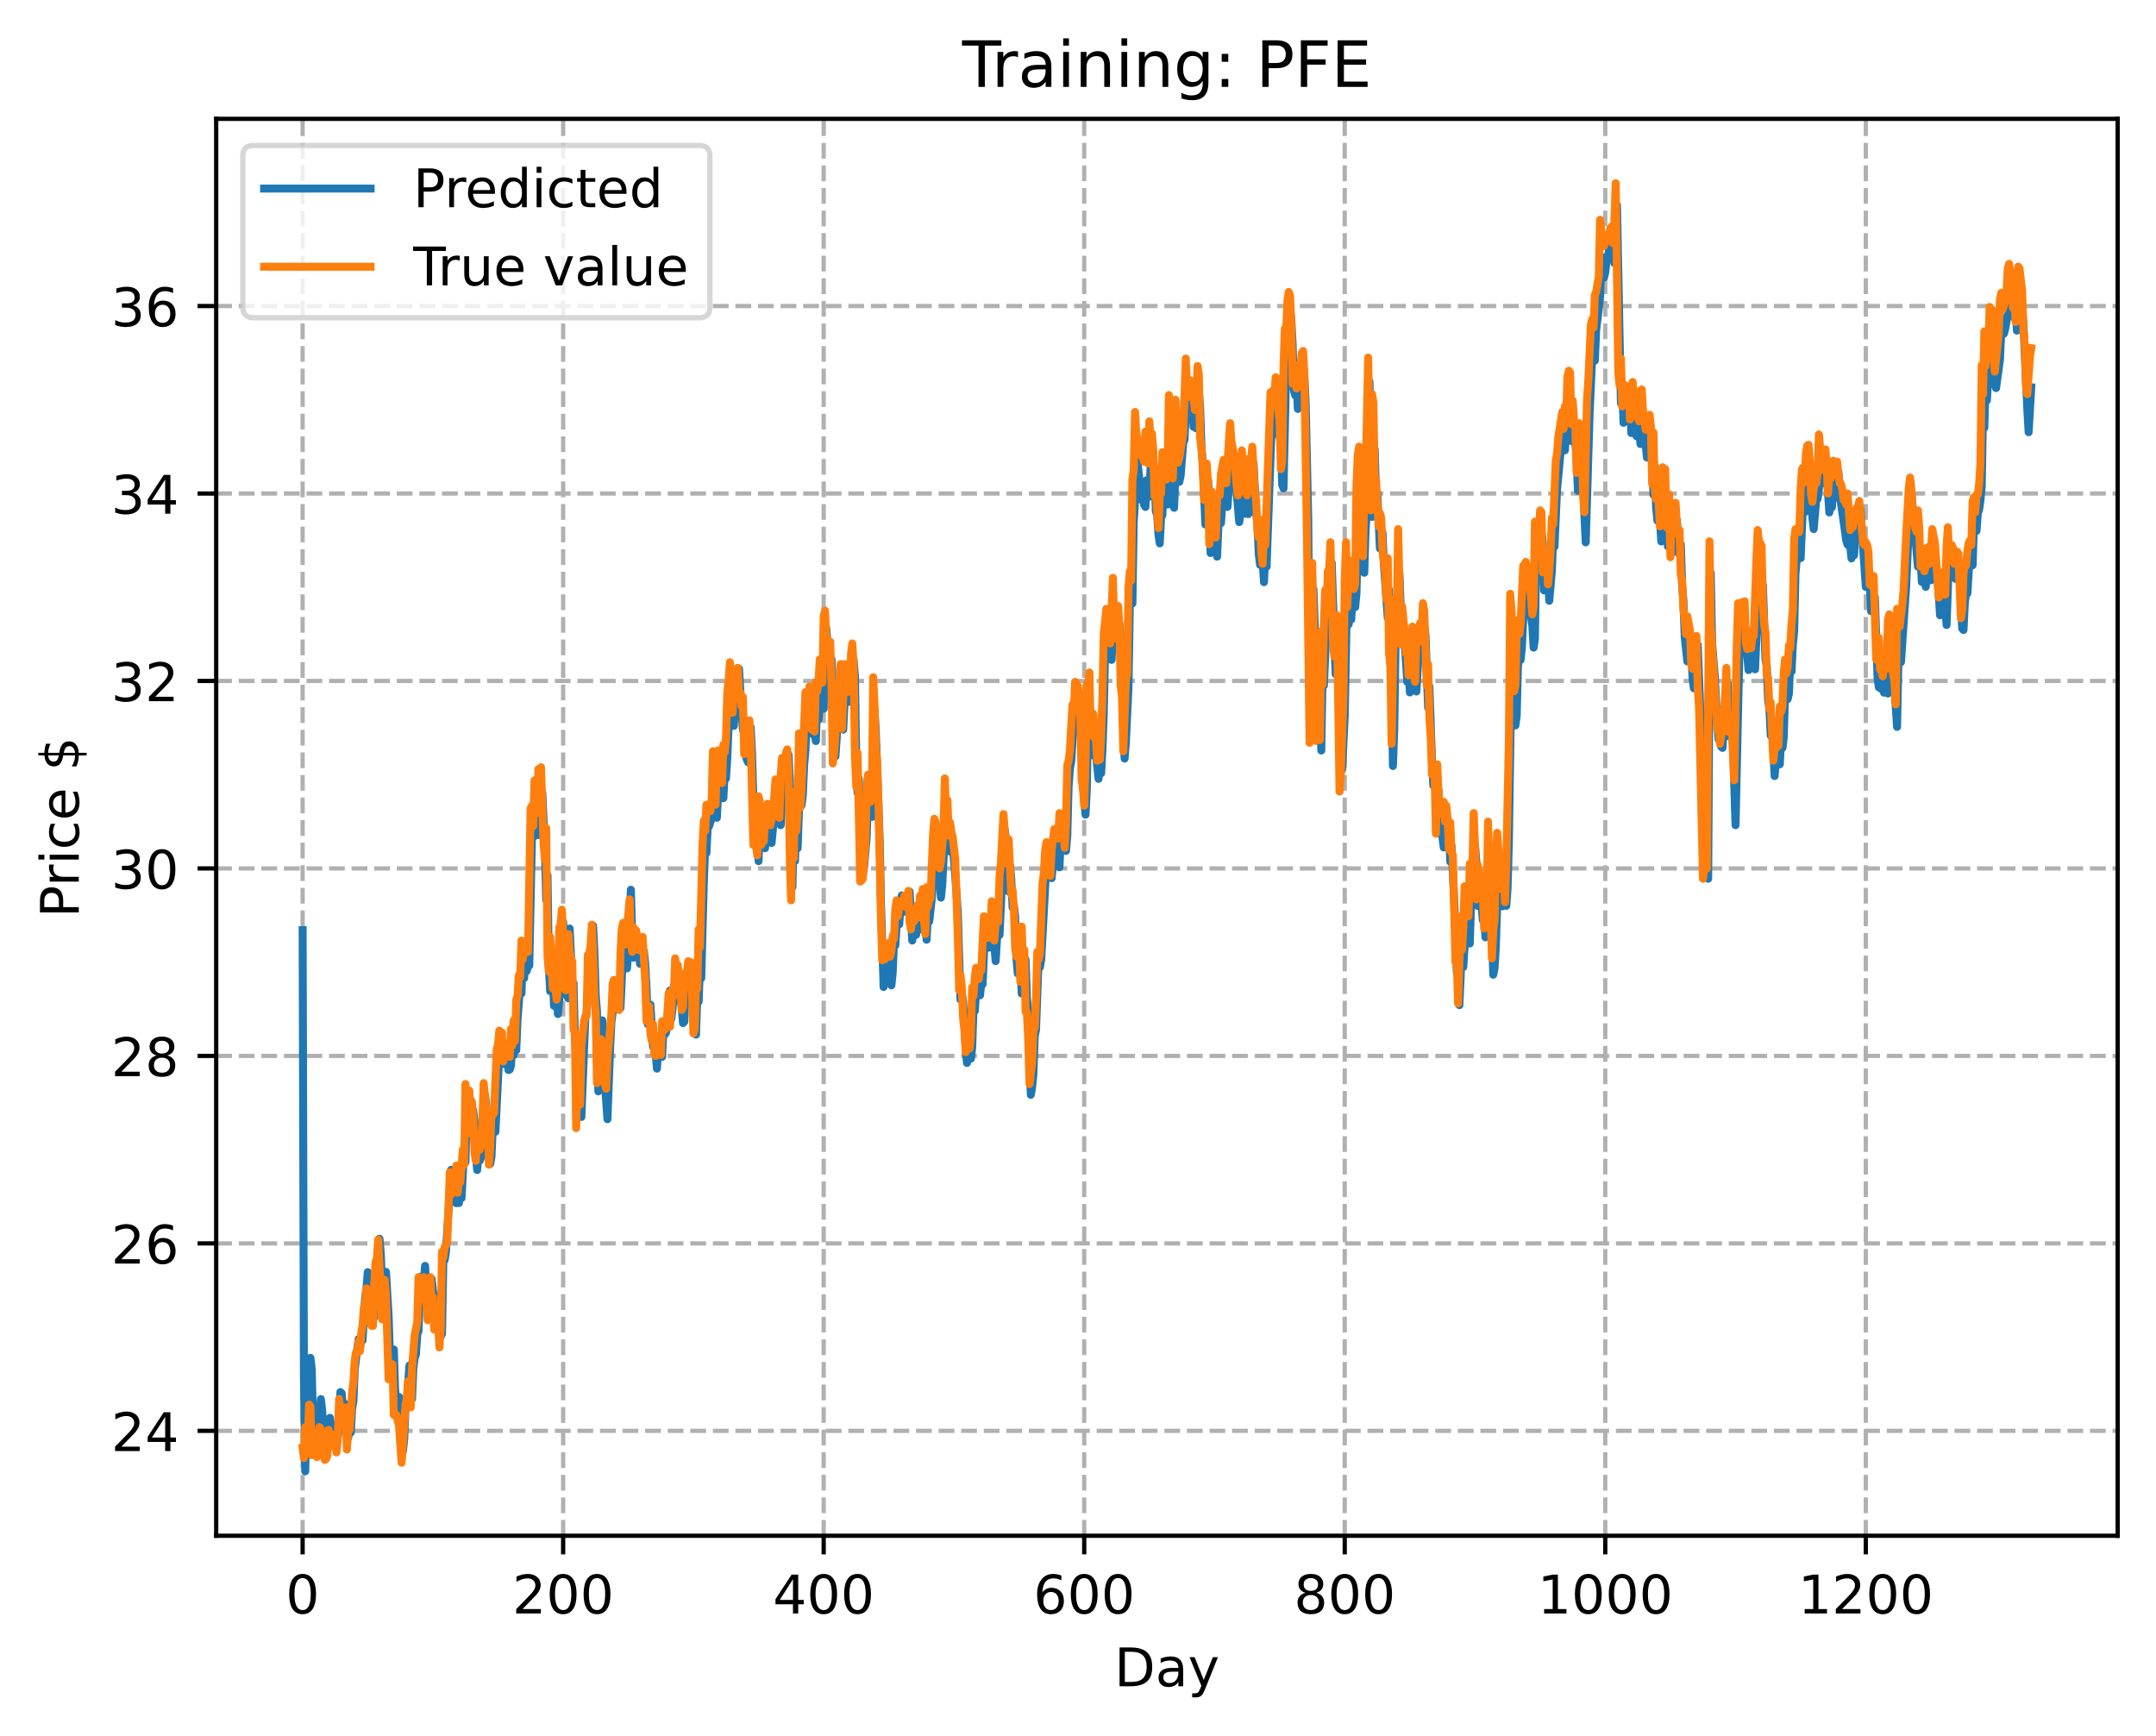 <?xml version="1.0" encoding="utf-8" standalone="no"?>
<!DOCTYPE svg PUBLIC "-//W3C//DTD SVG 1.1//EN"
  "http://www.w3.org/Graphics/SVG/1.1/DTD/svg11.dtd">
<!-- Created with matplotlib (https://matplotlib.org/) -->
<svg height="325.986pt" version="1.1" viewBox="0 0 404.923 325.986" width="404.923pt" xmlns="http://www.w3.org/2000/svg" xmlns:xlink="http://www.w3.org/1999/xlink">
 <defs>
  <style type="text/css">
*{stroke-linecap:butt;stroke-linejoin:round;}
  </style>
 </defs>
 <g id="figure_1">
  <g id="patch_1">
   <path d="M 0 325.986 
L 404.923 325.986 
L 404.923 0 
L 0 0 
z
" style="fill:#ffffff;"/>
  </g>
  <g id="axes_1">
   <g id="patch_2">
    <path d="M 40.603 288.43 
L 397.723 288.43 
L 397.723 22.318 
L 40.603 22.318 
z
" style="fill:#ffffff;"/>
   </g>
   <g id="matplotlib.axis_1">
    <g id="xtick_1">
     <g id="line2d_1">
      <path clip-path="url(#pdeb459060d)" d="M 56.836 288.43 
L 56.836 22.318 
" style="fill:none;stroke:#b0b0b0;stroke-dasharray:2.96,1.28;stroke-dashoffset:0;stroke-width:0.8;"/>
     </g>
     <g id="line2d_2">
      <defs>
       <path d="M 0 0 
L 0 3.5 
" id="m35a2a55971" style="stroke:#000000;stroke-width:0.8;"/>
      </defs>
      <g>
       <use style="stroke:#000000;stroke-width:0.8;" x="56.836" xlink:href="#m35a2a55971" y="288.43"/>
      </g>
     </g>
     <g id="text_1">
      <!-- 0 -->
      <defs>
       <path d="M 31.781 66.406 
Q 24.172 66.406 20.328 58.906 
Q 16.5 51.422 16.5 36.375 
Q 16.5 21.391 20.328 13.891 
Q 24.172 6.391 31.781 6.391 
Q 39.453 6.391 43.281 13.891 
Q 47.125 21.391 47.125 36.375 
Q 47.125 51.422 43.281 58.906 
Q 39.453 66.406 31.781 66.406 
z
M 31.781 74.219 
Q 44.047 74.219 50.516 64.516 
Q 56.984 54.828 56.984 36.375 
Q 56.984 17.969 50.516 8.266 
Q 44.047 -1.422 31.781 -1.422 
Q 19.531 -1.422 13.062 8.266 
Q 6.594 17.969 6.594 36.375 
Q 6.594 54.828 13.062 64.516 
Q 19.531 74.219 31.781 74.219 
z
" id="DejaVuSans-48"/>
      </defs>
      <g transform="translate(53.655 303.029)scale(0.1 -0.1)">
       <use xlink:href="#DejaVuSans-48"/>
      </g>
     </g>
    </g>
    <g id="xtick_2">
     <g id="line2d_3">
      <path clip-path="url(#pdeb459060d)" d="M 105.766 288.43 
L 105.766 22.318 
" style="fill:none;stroke:#b0b0b0;stroke-dasharray:2.96,1.28;stroke-dashoffset:0;stroke-width:0.8;"/>
     </g>
     <g id="line2d_4">
      <g>
       <use style="stroke:#000000;stroke-width:0.8;" x="105.766" xlink:href="#m35a2a55971" y="288.43"/>
      </g>
     </g>
     <g id="text_2">
      <!-- 200 -->
      <defs>
       <path d="M 19.188 8.297 
L 53.609 8.297 
L 53.609 0 
L 7.328 0 
L 7.328 8.297 
Q 12.938 14.109 22.625 23.891 
Q 32.328 33.688 34.812 36.531 
Q 39.547 41.844 41.422 45.531 
Q 43.312 49.219 43.312 52.781 
Q 43.312 58.594 39.234 62.25 
Q 35.156 65.922 28.609 65.922 
Q 23.969 65.922 18.812 64.312 
Q 13.672 62.703 7.812 59.422 
L 7.812 69.391 
Q 13.766 71.781 18.938 73 
Q 24.125 74.219 28.422 74.219 
Q 39.75 74.219 46.484 68.547 
Q 53.219 62.891 53.219 53.422 
Q 53.219 48.922 51.531 44.891 
Q 49.859 40.875 45.406 35.406 
Q 44.188 33.984 37.641 27.219 
Q 31.109 20.453 19.188 8.297 
z
" id="DejaVuSans-50"/>
      </defs>
      <g transform="translate(96.223 303.029)scale(0.1 -0.1)">
       <use xlink:href="#DejaVuSans-50"/>
       <use x="63.623" xlink:href="#DejaVuSans-48"/>
       <use x="127.246" xlink:href="#DejaVuSans-48"/>
      </g>
     </g>
    </g>
    <g id="xtick_3">
     <g id="line2d_5">
      <path clip-path="url(#pdeb459060d)" d="M 154.697 288.43 
L 154.697 22.318 
" style="fill:none;stroke:#b0b0b0;stroke-dasharray:2.96,1.28;stroke-dashoffset:0;stroke-width:0.8;"/>
     </g>
     <g id="line2d_6">
      <g>
       <use style="stroke:#000000;stroke-width:0.8;" x="154.697" xlink:href="#m35a2a55971" y="288.43"/>
      </g>
     </g>
     <g id="text_3">
      <!-- 400 -->
      <defs>
       <path d="M 37.797 64.312 
L 12.891 25.391 
L 37.797 25.391 
z
M 35.203 72.906 
L 47.609 72.906 
L 47.609 25.391 
L 58.016 25.391 
L 58.016 17.188 
L 47.609 17.188 
L 47.609 0 
L 37.797 0 
L 37.797 17.188 
L 4.891 17.188 
L 4.891 26.703 
z
" id="DejaVuSans-52"/>
      </defs>
      <g transform="translate(145.153 303.029)scale(0.1 -0.1)">
       <use xlink:href="#DejaVuSans-52"/>
       <use x="63.623" xlink:href="#DejaVuSans-48"/>
       <use x="127.246" xlink:href="#DejaVuSans-48"/>
      </g>
     </g>
    </g>
    <g id="xtick_4">
     <g id="line2d_7">
      <path clip-path="url(#pdeb459060d)" d="M 203.628 288.43 
L 203.628 22.318 
" style="fill:none;stroke:#b0b0b0;stroke-dasharray:2.96,1.28;stroke-dashoffset:0;stroke-width:0.8;"/>
     </g>
     <g id="line2d_8">
      <g>
       <use style="stroke:#000000;stroke-width:0.8;" x="203.628" xlink:href="#m35a2a55971" y="288.43"/>
      </g>
     </g>
     <g id="text_4">
      <!-- 600 -->
      <defs>
       <path d="M 33.016 40.375 
Q 26.375 40.375 22.484 35.828 
Q 18.609 31.297 18.609 23.391 
Q 18.609 15.531 22.484 10.953 
Q 26.375 6.391 33.016 6.391 
Q 39.656 6.391 43.531 10.953 
Q 47.406 15.531 47.406 23.391 
Q 47.406 31.297 43.531 35.828 
Q 39.656 40.375 33.016 40.375 
z
M 52.594 71.297 
L 52.594 62.312 
Q 48.875 64.062 45.094 64.984 
Q 41.312 65.922 37.594 65.922 
Q 27.828 65.922 22.672 59.328 
Q 17.531 52.734 16.797 39.406 
Q 19.672 43.656 24.016 45.922 
Q 28.375 48.188 33.594 48.188 
Q 44.578 48.188 50.953 41.516 
Q 57.328 34.859 57.328 23.391 
Q 57.328 12.156 50.688 5.359 
Q 44.047 -1.422 33.016 -1.422 
Q 20.359 -1.422 13.672 8.266 
Q 6.984 17.969 6.984 36.375 
Q 6.984 53.656 15.188 63.938 
Q 23.391 74.219 37.203 74.219 
Q 40.922 74.219 44.703 73.484 
Q 48.484 72.75 52.594 71.297 
z
" id="DejaVuSans-54"/>
      </defs>
      <g transform="translate(194.084 303.029)scale(0.1 -0.1)">
       <use xlink:href="#DejaVuSans-54"/>
       <use x="63.623" xlink:href="#DejaVuSans-48"/>
       <use x="127.246" xlink:href="#DejaVuSans-48"/>
      </g>
     </g>
    </g>
    <g id="xtick_5">
     <g id="line2d_9">
      <path clip-path="url(#pdeb459060d)" d="M 252.558 288.43 
L 252.558 22.318 
" style="fill:none;stroke:#b0b0b0;stroke-dasharray:2.96,1.28;stroke-dashoffset:0;stroke-width:0.8;"/>
     </g>
     <g id="line2d_10">
      <g>
       <use style="stroke:#000000;stroke-width:0.8;" x="252.558" xlink:href="#m35a2a55971" y="288.43"/>
      </g>
     </g>
     <g id="text_5">
      <!-- 800 -->
      <defs>
       <path d="M 31.781 34.625 
Q 24.75 34.625 20.719 30.859 
Q 16.703 27.094 16.703 20.516 
Q 16.703 13.922 20.719 10.156 
Q 24.75 6.391 31.781 6.391 
Q 38.812 6.391 42.859 10.172 
Q 46.922 13.969 46.922 20.516 
Q 46.922 27.094 42.891 30.859 
Q 38.875 34.625 31.781 34.625 
z
M 21.922 38.812 
Q 15.578 40.375 12.031 44.719 
Q 8.5 49.078 8.5 55.328 
Q 8.5 64.062 14.719 69.141 
Q 20.953 74.219 31.781 74.219 
Q 42.672 74.219 48.875 69.141 
Q 55.078 64.062 55.078 55.328 
Q 55.078 49.078 51.531 44.719 
Q 48 40.375 41.703 38.812 
Q 48.828 37.156 52.797 32.312 
Q 56.781 27.484 56.781 20.516 
Q 56.781 9.906 50.312 4.234 
Q 43.844 -1.422 31.781 -1.422 
Q 19.734 -1.422 13.25 4.234 
Q 6.781 9.906 6.781 20.516 
Q 6.781 27.484 10.781 32.312 
Q 14.797 37.156 21.922 38.812 
z
M 18.312 54.391 
Q 18.312 48.734 21.844 45.562 
Q 25.391 42.391 31.781 42.391 
Q 38.141 42.391 41.719 45.562 
Q 45.312 48.734 45.312 54.391 
Q 45.312 60.062 41.719 63.234 
Q 38.141 66.406 31.781 66.406 
Q 25.391 66.406 21.844 63.234 
Q 18.312 60.062 18.312 54.391 
z
" id="DejaVuSans-56"/>
      </defs>
      <g transform="translate(243.015 303.029)scale(0.1 -0.1)">
       <use xlink:href="#DejaVuSans-56"/>
       <use x="63.623" xlink:href="#DejaVuSans-48"/>
       <use x="127.246" xlink:href="#DejaVuSans-48"/>
      </g>
     </g>
    </g>
    <g id="xtick_6">
     <g id="line2d_11">
      <path clip-path="url(#pdeb459060d)" d="M 301.489 288.43 
L 301.489 22.318 
" style="fill:none;stroke:#b0b0b0;stroke-dasharray:2.96,1.28;stroke-dashoffset:0;stroke-width:0.8;"/>
     </g>
     <g id="line2d_12">
      <g>
       <use style="stroke:#000000;stroke-width:0.8;" x="301.489" xlink:href="#m35a2a55971" y="288.43"/>
      </g>
     </g>
     <g id="text_6">
      <!-- 1000 -->
      <defs>
       <path d="M 12.406 8.297 
L 28.516 8.297 
L 28.516 63.922 
L 10.984 60.406 
L 10.984 69.391 
L 28.422 72.906 
L 38.281 72.906 
L 38.281 8.297 
L 54.391 8.297 
L 54.391 0 
L 12.406 0 
z
" id="DejaVuSans-49"/>
      </defs>
      <g transform="translate(288.764 303.029)scale(0.1 -0.1)">
       <use xlink:href="#DejaVuSans-49"/>
       <use x="63.623" xlink:href="#DejaVuSans-48"/>
       <use x="127.246" xlink:href="#DejaVuSans-48"/>
       <use x="190.869" xlink:href="#DejaVuSans-48"/>
      </g>
     </g>
    </g>
    <g id="xtick_7">
     <g id="line2d_13">
      <path clip-path="url(#pdeb459060d)" d="M 350.419 288.43 
L 350.419 22.318 
" style="fill:none;stroke:#b0b0b0;stroke-dasharray:2.96,1.28;stroke-dashoffset:0;stroke-width:0.8;"/>
     </g>
     <g id="line2d_14">
      <g>
       <use style="stroke:#000000;stroke-width:0.8;" x="350.419" xlink:href="#m35a2a55971" y="288.43"/>
      </g>
     </g>
     <g id="text_7">
      <!-- 1200 -->
      <g transform="translate(337.694 303.029)scale(0.1 -0.1)">
       <use xlink:href="#DejaVuSans-49"/>
       <use x="63.623" xlink:href="#DejaVuSans-50"/>
       <use x="127.246" xlink:href="#DejaVuSans-48"/>
       <use x="190.869" xlink:href="#DejaVuSans-48"/>
      </g>
     </g>
    </g>
    <g id="text_8">
     <!-- Day -->
     <defs>
      <path d="M 19.672 64.797 
L 19.672 8.109 
L 31.594 8.109 
Q 46.688 8.109 53.688 14.938 
Q 60.688 21.781 60.688 36.531 
Q 60.688 51.172 53.688 57.984 
Q 46.688 64.797 31.594 64.797 
z
M 9.812 72.906 
L 30.078 72.906 
Q 51.266 72.906 61.172 64.094 
Q 71.094 55.281 71.094 36.531 
Q 71.094 17.672 61.125 8.828 
Q 51.172 0 30.078 0 
L 9.812 0 
z
" id="DejaVuSans-68"/>
      <path d="M 34.281 27.484 
Q 23.391 27.484 19.188 25 
Q 14.984 22.516 14.984 16.5 
Q 14.984 11.719 18.141 8.906 
Q 21.297 6.109 26.703 6.109 
Q 34.188 6.109 38.703 11.406 
Q 43.219 16.703 43.219 25.484 
L 43.219 27.484 
z
M 52.203 31.203 
L 52.203 0 
L 43.219 0 
L 43.219 8.297 
Q 40.141 3.328 35.547 0.953 
Q 30.953 -1.422 24.312 -1.422 
Q 15.922 -1.422 10.953 3.297 
Q 6 8.016 6 15.922 
Q 6 25.141 12.172 29.828 
Q 18.359 34.516 30.609 34.516 
L 43.219 34.516 
L 43.219 35.406 
Q 43.219 41.609 39.141 45 
Q 35.062 48.391 27.688 48.391 
Q 23 48.391 18.547 47.266 
Q 14.109 46.141 10.016 43.891 
L 10.016 52.203 
Q 14.938 54.109 19.578 55.047 
Q 24.219 56 28.609 56 
Q 40.484 56 46.344 49.844 
Q 52.203 43.703 52.203 31.203 
z
" id="DejaVuSans-97"/>
      <path d="M 32.172 -5.078 
Q 28.375 -14.844 24.75 -17.812 
Q 21.141 -20.797 15.094 -20.797 
L 7.906 -20.797 
L 7.906 -13.281 
L 13.188 -13.281 
Q 16.891 -13.281 18.938 -11.516 
Q 21 -9.766 23.484 -3.219 
L 25.094 0.875 
L 2.984 54.688 
L 12.5 54.688 
L 29.594 11.922 
L 46.688 54.688 
L 56.203 54.688 
z
" id="DejaVuSans-121"/>
     </defs>
     <g transform="translate(209.29 316.707)scale(0.1 -0.1)">
      <use xlink:href="#DejaVuSans-68"/>
      <use x="77.002" xlink:href="#DejaVuSans-97"/>
      <use x="138.281" xlink:href="#DejaVuSans-121"/>
     </g>
    </g>
   </g>
   <g id="matplotlib.axis_2">
    <g id="ytick_1">
     <g id="line2d_15">
      <path clip-path="url(#pdeb459060d)" d="M 40.603 268.732 
L 397.723 268.732 
" style="fill:none;stroke:#b0b0b0;stroke-dasharray:2.96,1.28;stroke-dashoffset:0;stroke-width:0.8;"/>
     </g>
     <g id="line2d_16">
      <defs>
       <path d="M 0 0 
L -3.5 0 
" id="m2fbb9b8b6d" style="stroke:#000000;stroke-width:0.8;"/>
      </defs>
      <g>
       <use style="stroke:#000000;stroke-width:0.8;" x="40.603" xlink:href="#m2fbb9b8b6d" y="268.732"/>
      </g>
     </g>
     <g id="text_9">
      <!-- 24 -->
      <g transform="translate(20.878 272.531)scale(0.1 -0.1)">
       <use xlink:href="#DejaVuSans-50"/>
       <use x="63.623" xlink:href="#DejaVuSans-52"/>
      </g>
     </g>
    </g>
    <g id="ytick_2">
     <g id="line2d_17">
      <path clip-path="url(#pdeb459060d)" d="M 40.603 233.522 
L 397.723 233.522 
" style="fill:none;stroke:#b0b0b0;stroke-dasharray:2.96,1.28;stroke-dashoffset:0;stroke-width:0.8;"/>
     </g>
     <g id="line2d_18">
      <g>
       <use style="stroke:#000000;stroke-width:0.8;" x="40.603" xlink:href="#m2fbb9b8b6d" y="233.522"/>
      </g>
     </g>
     <g id="text_10">
      <!-- 26 -->
      <g transform="translate(20.878 237.322)scale(0.1 -0.1)">
       <use xlink:href="#DejaVuSans-50"/>
       <use x="63.623" xlink:href="#DejaVuSans-54"/>
      </g>
     </g>
    </g>
    <g id="ytick_3">
     <g id="line2d_19">
      <path clip-path="url(#pdeb459060d)" d="M 40.603 198.313 
L 397.723 198.313 
" style="fill:none;stroke:#b0b0b0;stroke-dasharray:2.96,1.28;stroke-dashoffset:0;stroke-width:0.8;"/>
     </g>
     <g id="line2d_20">
      <g>
       <use style="stroke:#000000;stroke-width:0.8;" x="40.603" xlink:href="#m2fbb9b8b6d" y="198.313"/>
      </g>
     </g>
     <g id="text_11">
      <!-- 28 -->
      <g transform="translate(20.878 202.112)scale(0.1 -0.1)">
       <use xlink:href="#DejaVuSans-50"/>
       <use x="63.623" xlink:href="#DejaVuSans-56"/>
      </g>
     </g>
    </g>
    <g id="ytick_4">
     <g id="line2d_21">
      <path clip-path="url(#pdeb459060d)" d="M 40.603 163.104 
L 397.723 163.104 
" style="fill:none;stroke:#b0b0b0;stroke-dasharray:2.96,1.28;stroke-dashoffset:0;stroke-width:0.8;"/>
     </g>
     <g id="line2d_22">
      <g>
       <use style="stroke:#000000;stroke-width:0.8;" x="40.603" xlink:href="#m2fbb9b8b6d" y="163.104"/>
      </g>
     </g>
     <g id="text_12">
      <!-- 30 -->
      <defs>
       <path d="M 40.578 39.312 
Q 47.656 37.797 51.625 33 
Q 55.609 28.219 55.609 21.188 
Q 55.609 10.406 48.188 4.484 
Q 40.766 -1.422 27.094 -1.422 
Q 22.516 -1.422 17.656 -0.516 
Q 12.797 0.391 7.625 2.203 
L 7.625 11.719 
Q 11.719 9.328 16.594 8.109 
Q 21.484 6.891 26.812 6.891 
Q 36.078 6.891 40.938 10.547 
Q 45.797 14.203 45.797 21.188 
Q 45.797 27.641 41.281 31.266 
Q 36.766 34.906 28.719 34.906 
L 20.219 34.906 
L 20.219 43.016 
L 29.109 43.016 
Q 36.375 43.016 40.234 45.922 
Q 44.094 48.828 44.094 54.297 
Q 44.094 59.906 40.109 62.906 
Q 36.141 65.922 28.719 65.922 
Q 24.656 65.922 20.016 65.031 
Q 15.375 64.156 9.812 62.312 
L 9.812 71.094 
Q 15.438 72.656 20.344 73.438 
Q 25.25 74.219 29.594 74.219 
Q 40.828 74.219 47.359 69.109 
Q 53.906 64.016 53.906 55.328 
Q 53.906 49.266 50.438 45.094 
Q 46.969 40.922 40.578 39.312 
z
" id="DejaVuSans-51"/>
      </defs>
      <g transform="translate(20.878 166.903)scale(0.1 -0.1)">
       <use xlink:href="#DejaVuSans-51"/>
       <use x="63.623" xlink:href="#DejaVuSans-48"/>
      </g>
     </g>
    </g>
    <g id="ytick_5">
     <g id="line2d_23">
      <path clip-path="url(#pdeb459060d)" d="M 40.603 127.895 
L 397.723 127.895 
" style="fill:none;stroke:#b0b0b0;stroke-dasharray:2.96,1.28;stroke-dashoffset:0;stroke-width:0.8;"/>
     </g>
     <g id="line2d_24">
      <g>
       <use style="stroke:#000000;stroke-width:0.8;" x="40.603" xlink:href="#m2fbb9b8b6d" y="127.895"/>
      </g>
     </g>
     <g id="text_13">
      <!-- 32 -->
      <g transform="translate(20.878 131.694)scale(0.1 -0.1)">
       <use xlink:href="#DejaVuSans-51"/>
       <use x="63.623" xlink:href="#DejaVuSans-50"/>
      </g>
     </g>
    </g>
    <g id="ytick_6">
     <g id="line2d_25">
      <path clip-path="url(#pdeb459060d)" d="M 40.603 92.685 
L 397.723 92.685 
" style="fill:none;stroke:#b0b0b0;stroke-dasharray:2.96,1.28;stroke-dashoffset:0;stroke-width:0.8;"/>
     </g>
     <g id="line2d_26">
      <g>
       <use style="stroke:#000000;stroke-width:0.8;" x="40.603" xlink:href="#m2fbb9b8b6d" y="92.685"/>
      </g>
     </g>
     <g id="text_14">
      <!-- 34 -->
      <g transform="translate(20.878 96.485)scale(0.1 -0.1)">
       <use xlink:href="#DejaVuSans-51"/>
       <use x="63.623" xlink:href="#DejaVuSans-52"/>
      </g>
     </g>
    </g>
    <g id="ytick_7">
     <g id="line2d_27">
      <path clip-path="url(#pdeb459060d)" d="M 40.603 57.476 
L 397.723 57.476 
" style="fill:none;stroke:#b0b0b0;stroke-dasharray:2.96,1.28;stroke-dashoffset:0;stroke-width:0.8;"/>
     </g>
     <g id="line2d_28">
      <g>
       <use style="stroke:#000000;stroke-width:0.8;" x="40.603" xlink:href="#m2fbb9b8b6d" y="57.476"/>
      </g>
     </g>
     <g id="text_15">
      <!-- 36 -->
      <g transform="translate(20.878 61.275)scale(0.1 -0.1)">
       <use xlink:href="#DejaVuSans-51"/>
       <use x="63.623" xlink:href="#DejaVuSans-54"/>
      </g>
     </g>
    </g>
    <g id="text_16">
     <!-- Price $ -->
     <defs>
      <path d="M 19.672 64.797 
L 19.672 37.406 
L 32.078 37.406 
Q 38.969 37.406 42.719 40.969 
Q 46.484 44.531 46.484 51.125 
Q 46.484 57.672 42.719 61.234 
Q 38.969 64.797 32.078 64.797 
z
M 9.812 72.906 
L 32.078 72.906 
Q 44.344 72.906 50.609 67.359 
Q 56.891 61.812 56.891 51.125 
Q 56.891 40.328 50.609 34.812 
Q 44.344 29.297 32.078 29.297 
L 19.672 29.297 
L 19.672 0 
L 9.812 0 
z
" id="DejaVuSans-80"/>
      <path d="M 41.109 46.297 
Q 39.594 47.172 37.812 47.578 
Q 36.031 48 33.891 48 
Q 26.266 48 22.188 43.047 
Q 18.109 38.094 18.109 28.812 
L 18.109 0 
L 9.078 0 
L 9.078 54.688 
L 18.109 54.688 
L 18.109 46.188 
Q 20.953 51.172 25.484 53.578 
Q 30.031 56 36.531 56 
Q 37.453 56 38.578 55.875 
Q 39.703 55.766 41.062 55.516 
z
" id="DejaVuSans-114"/>
      <path d="M 9.422 54.688 
L 18.406 54.688 
L 18.406 0 
L 9.422 0 
z
M 9.422 75.984 
L 18.406 75.984 
L 18.406 64.594 
L 9.422 64.594 
z
" id="DejaVuSans-105"/>
      <path d="M 48.781 52.594 
L 48.781 44.188 
Q 44.969 46.297 41.141 47.344 
Q 37.312 48.391 33.406 48.391 
Q 24.656 48.391 19.812 42.844 
Q 14.984 37.312 14.984 27.297 
Q 14.984 17.281 19.812 11.734 
Q 24.656 6.203 33.406 6.203 
Q 37.312 6.203 41.141 7.25 
Q 44.969 8.297 48.781 10.406 
L 48.781 2.094 
Q 45.016 0.344 40.984 -0.531 
Q 36.969 -1.422 32.422 -1.422 
Q 20.062 -1.422 12.781 6.344 
Q 5.516 14.109 5.516 27.297 
Q 5.516 40.672 12.859 48.328 
Q 20.219 56 33.016 56 
Q 37.156 56 41.109 55.141 
Q 45.062 54.297 48.781 52.594 
z
" id="DejaVuSans-99"/>
      <path d="M 56.203 29.594 
L 56.203 25.203 
L 14.891 25.203 
Q 15.484 15.922 20.484 11.062 
Q 25.484 6.203 34.422 6.203 
Q 39.594 6.203 44.453 7.469 
Q 49.312 8.734 54.109 11.281 
L 54.109 2.781 
Q 49.266 0.734 44.188 -0.344 
Q 39.109 -1.422 33.891 -1.422 
Q 20.797 -1.422 13.156 6.188 
Q 5.516 13.812 5.516 26.812 
Q 5.516 40.234 12.766 48.109 
Q 20.016 56 32.328 56 
Q 43.359 56 49.781 48.891 
Q 56.203 41.797 56.203 29.594 
z
M 47.219 32.234 
Q 47.125 39.594 43.094 43.984 
Q 39.062 48.391 32.422 48.391 
Q 24.906 48.391 20.391 44.141 
Q 15.875 39.891 15.188 32.172 
z
" id="DejaVuSans-101"/>
      <path id="DejaVuSans-32"/>
      <path d="M 33.797 -14.703 
L 28.906 -14.703 
L 28.859 0 
Q 23.734 0.094 18.609 1.188 
Q 13.484 2.297 8.297 4.5 
L 8.297 13.281 
Q 13.281 10.156 18.375 8.562 
Q 23.484 6.984 28.906 6.938 
L 28.906 29.203 
Q 18.109 30.953 13.203 35.156 
Q 8.297 39.359 8.297 46.688 
Q 8.297 54.641 13.625 59.219 
Q 18.953 63.812 28.906 64.5 
L 28.906 75.984 
L 33.797 75.984 
L 33.797 64.656 
Q 38.328 64.453 42.578 63.688 
Q 46.828 62.938 50.875 61.625 
L 50.875 53.078 
Q 46.828 55.125 42.547 56.25 
Q 38.281 57.375 33.797 57.562 
L 33.797 36.719 
Q 44.875 35.016 50.094 30.609 
Q 55.328 26.219 55.328 18.609 
Q 55.328 10.359 49.781 5.594 
Q 44.234 0.828 33.797 0.094 
z
M 28.906 37.594 
L 28.906 57.625 
Q 23.25 56.984 20.266 54.391 
Q 17.281 51.812 17.281 47.516 
Q 17.281 43.312 20.031 40.969 
Q 22.797 38.625 28.906 37.594 
z
M 33.797 28.219 
L 33.797 7.078 
Q 39.984 7.906 43.141 10.594 
Q 46.297 13.281 46.297 17.672 
Q 46.297 21.969 43.281 24.5 
Q 40.281 27.047 33.797 28.219 
z
" id="DejaVuSans-36"/>
     </defs>
     <g transform="translate(14.798 172.342)rotate(-90)scale(0.1 -0.1)">
      <use xlink:href="#DejaVuSans-80"/>
      <use x="58.553" xlink:href="#DejaVuSans-114"/>
      <use x="99.666" xlink:href="#DejaVuSans-105"/>
      <use x="127.449" xlink:href="#DejaVuSans-99"/>
      <use x="182.43" xlink:href="#DejaVuSans-101"/>
      <use x="243.953" xlink:href="#DejaVuSans-32"/>
      <use x="275.74" xlink:href="#DejaVuSans-36"/>
     </g>
    </g>
   </g>
   <g id="line2d_29">
    <path clip-path="url(#pdeb459060d)" d="M 56.836 174.693 
L 57.081 258.67 
L 57.325 276.334 
L 57.57 266.396 
L 57.814 263.517 
L 58.059 263.466 
L 58.304 255.029 
L 58.548 257.15 
L 58.793 267.275 
L 59.038 267.917 
L 59.282 267.179 
L 59.527 268.128 
L 59.772 269.869 
L 60.261 262.769 
L 60.506 264.948 
L 60.75 269.278 
L 60.995 267.717 
L 61.24 272.624 
L 61.484 272.598 
L 61.974 266.288 
L 62.218 269.21 
L 62.463 269.637 
L 62.708 267.599 
L 62.952 269.247 
L 63.197 267.79 
L 63.441 269.931 
L 63.686 268.166 
L 63.931 261.456 
L 64.175 261.67 
L 64.42 264.819 
L 64.665 264.762 
L 64.909 266.302 
L 65.154 263.75 
L 65.399 270.067 
L 65.643 267.997 
L 65.888 269.023 
L 66.133 264.567 
L 66.377 263.201 
L 66.622 257.161 
L 67.356 251.491 
L 67.601 253.294 
L 67.845 251.303 
L 68.09 251.754 
L 68.579 243.688 
L 68.824 242.119 
L 69.069 238.924 
L 69.802 245.559 
L 70.047 245.184 
L 70.292 247.401 
L 70.536 240.663 
L 70.781 238.634 
L 71.27 232.646 
L 71.515 235.426 
L 72.004 247.637 
L 72.249 246.207 
L 72.494 238.883 
L 72.983 247.018 
L 73.228 254.525 
L 73.472 254.501 
L 73.717 257.188 
L 73.962 253.458 
L 74.206 261.008 
L 74.451 263.61 
L 74.696 262.686 
L 74.94 262.367 
L 75.674 272.539 
L 75.919 270.21 
L 76.163 263.991 
L 76.408 263.043 
L 76.897 256.454 
L 77.142 258.377 
L 77.387 262.741 
L 77.631 256.915 
L 77.876 255.057 
L 78.121 254.375 
L 78.365 250.617 
L 78.61 249.973 
L 78.855 242.048 
L 79.099 239.74 
L 79.344 243.07 
L 79.589 241.169 
L 79.833 237.746 
L 80.323 246.838 
L 80.567 246.696 
L 80.812 244.091 
L 81.056 240.193 
L 81.546 244.302 
L 81.79 247.021 
L 82.035 247.659 
L 82.28 243.547 
L 82.524 246.298 
L 82.769 251.021 
L 83.014 250.509 
L 83.258 236.901 
L 83.503 236.657 
L 83.748 235.193 
L 84.482 223.608 
L 84.726 219.71 
L 84.971 222.368 
L 85.216 220.433 
L 85.705 225.969 
L 85.95 221.311 
L 86.194 225.943 
L 86.439 224.008 
L 86.684 225.012 
L 87.173 215.738 
L 87.417 218.261 
L 87.662 207.449 
L 87.907 208.077 
L 88.151 212.279 
L 88.396 206.59 
L 88.641 212.255 
L 88.885 208.555 
L 89.13 210.611 
L 89.375 216.761 
L 89.619 219.747 
L 89.864 216.417 
L 90.109 217.989 
L 90.353 217.304 
L 90.598 215.905 
L 91.087 205.675 
L 91.332 207.596 
L 91.577 211.599 
L 91.821 212.133 
L 92.066 218.602 
L 92.311 217.186 
L 92.555 211.484 
L 93.044 212.56 
L 93.778 197.838 
L 94.023 194.267 
L 94.268 196.455 
L 94.512 195.638 
L 94.757 199.854 
L 95.002 199.515 
L 95.246 197.578 
L 95.491 200.958 
L 95.736 200.864 
L 95.98 200.094 
L 96.225 195.337 
L 96.47 198.171 
L 96.714 195.366 
L 96.959 197.238 
L 97.204 191.323 
L 97.448 188.433 
L 97.693 184.2 
L 97.938 186.584 
L 98.182 178.678 
L 98.427 183.73 
L 98.672 180.854 
L 98.916 182.378 
L 99.161 181.517 
L 99.405 181.341 
L 99.895 157.696 
L 100.139 154.38 
L 100.384 157.026 
L 100.629 151.342 
L 100.873 153.105 
L 101.118 156.841 
L 101.363 150.729 
L 101.607 151.954 
L 101.852 148.926 
L 102.341 159.525 
L 102.586 169.068 
L 102.831 164.421 
L 103.075 181.379 
L 103.32 186.146 
L 103.565 181.594 
L 103.809 183.536 
L 104.054 188.911 
L 104.299 183.179 
L 104.788 190.453 
L 105.032 187.82 
L 105.277 178.944 
L 105.766 173.154 
L 106.5 187.04 
L 106.745 187.495 
L 106.99 174.396 
L 107.479 184.472 
L 107.724 184.656 
L 107.968 195.013 
L 108.213 197.112 
L 108.458 209.249 
L 108.702 206.666 
L 108.947 207.165 
L 109.192 209.781 
L 109.926 191.191 
L 110.17 190.284 
L 110.415 186.677 
L 110.66 180.282 
L 111.149 176.224 
L 111.393 173.861 
L 111.638 178.831 
L 111.883 186.965 
L 112.127 190.016 
L 112.372 204.969 
L 112.617 202.579 
L 113.106 191.637 
L 113.351 195.066 
L 113.595 203.213 
L 114.085 210.207 
L 114.574 197.165 
L 114.819 192.086 
L 115.063 190.203 
L 115.308 184.077 
L 115.553 184.598 
L 116.042 188.598 
L 116.287 186.645 
L 116.531 189.33 
L 117.02 178.486 
L 117.265 175.133 
L 117.51 176.848 
L 117.754 181.876 
L 117.999 178.748 
L 118.488 167.105 
L 118.733 175.668 
L 118.978 179.864 
L 119.222 177.919 
L 119.467 179.715 
L 119.712 177.168 
L 119.956 178.483 
L 120.201 181.013 
L 120.446 179.296 
L 120.69 181.064 
L 120.935 178.642 
L 121.18 180.989 
L 121.424 185.496 
L 121.669 192.354 
L 121.914 191.913 
L 122.158 188.692 
L 122.648 196.604 
L 122.892 194.464 
L 123.381 200.706 
L 123.626 196.937 
L 123.871 198.021 
L 124.115 196.238 
L 124.36 198.479 
L 124.605 193.242 
L 124.849 194.293 
L 125.094 193.929 
L 125.339 192.522 
L 125.828 186.033 
L 126.073 191.386 
L 126.317 189.413 
L 126.562 185.089 
L 126.807 188.083 
L 127.051 183.26 
L 127.296 185.175 
L 127.541 183.382 
L 128.275 192.152 
L 128.519 191.896 
L 128.764 185.961 
L 129.008 188.427 
L 129.498 183.04 
L 129.742 186.043 
L 129.987 182.955 
L 130.476 193.626 
L 130.721 194.316 
L 130.966 186.814 
L 131.21 188.114 
L 131.455 181.718 
L 131.7 183.739 
L 132.189 165.582 
L 132.434 159.092 
L 132.678 160.199 
L 132.923 155.15 
L 133.168 155.197 
L 133.657 153.665 
L 133.902 151.545 
L 134.146 144.021 
L 134.636 153.592 
L 135.125 144.612 
L 135.614 149.909 
L 135.859 149.903 
L 136.103 145.009 
L 136.348 146.229 
L 136.593 142.451 
L 137.082 130.36 
L 137.327 127.764 
L 137.571 130.581 
L 137.816 136.337 
L 138.061 132.263 
L 138.795 125.586 
L 139.284 133.745 
L 139.529 137.085 
L 139.773 135.215 
L 140.018 141.608 
L 140.263 142.67 
L 140.507 143.176 
L 140.752 138.47 
L 140.996 136.598 
L 141.241 141.475 
L 141.73 157.993 
L 141.975 158.785 
L 142.22 157.47 
L 142.464 161.729 
L 142.709 154.314 
L 142.954 154.1 
L 143.198 159.132 
L 143.443 158.621 
L 143.688 159.306 
L 144.177 152.636 
L 144.422 152.505 
L 144.666 154.82 
L 144.911 158.321 
L 145.4 153.096 
L 145.89 147.877 
L 146.134 149.762 
L 146.379 154.017 
L 146.624 154.979 
L 147.113 146.324 
L 147.357 147.041 
L 147.602 148.451 
L 148.091 141.707 
L 148.336 146.323 
L 148.825 166.638 
L 149.07 156.083 
L 149.315 161.708 
L 149.559 153.381 
L 149.804 159.307 
L 150.049 152.427 
L 150.293 139.776 
L 150.538 151.244 
L 150.783 149.353 
L 151.027 143.698 
L 151.272 140.865 
L 151.517 133.912 
L 151.761 137.384 
L 152.006 135.264 
L 152.251 129.639 
L 152.495 132.018 
L 152.74 137.983 
L 152.984 137.635 
L 153.229 139.182 
L 153.474 131.528 
L 153.718 135.173 
L 153.963 132.483 
L 154.208 127.486 
L 154.452 129.38 
L 154.697 133.098 
L 154.942 121.804 
L 155.186 118.031 
L 155.676 124.347 
L 155.92 125.582 
L 156.165 123.777 
L 156.41 128.821 
L 156.654 141.578 
L 156.899 142.086 
L 157.144 138.623 
L 157.388 132.343 
L 157.633 136.081 
L 158.122 126.353 
L 158.367 137.038 
L 158.856 126.775 
L 159.101 128.589 
L 159.345 131.816 
L 159.59 128.754 
L 159.835 131.851 
L 160.324 123.914 
L 160.569 127.008 
L 160.813 142.45 
L 161.058 148.923 
L 161.303 146.287 
L 161.547 152.982 
L 161.792 163.931 
L 162.037 164.232 
L 162.281 162.827 
L 162.771 157.317 
L 163.015 149.07 
L 163.26 146.163 
L 163.505 148.153 
L 163.749 153.424 
L 163.994 152.623 
L 164.239 133.336 
L 164.483 137.328 
L 165.217 157.822 
L 165.462 169.775 
L 165.951 185.369 
L 166.196 181.498 
L 166.44 182.882 
L 166.93 177.146 
L 167.419 185.063 
L 167.664 182.632 
L 167.908 176.733 
L 168.153 177.564 
L 168.642 169.9 
L 168.887 173.588 
L 169.132 170.025 
L 169.376 168.18 
L 169.621 171.276 
L 169.866 170.688 
L 170.11 169.106 
L 170.355 171.107 
L 170.6 170.317 
L 170.844 167.466 
L 171.333 176.647 
L 171.578 174.356 
L 171.823 175.55 
L 172.067 175.56 
L 172.312 172.617 
L 172.557 171.68 
L 172.801 174.549 
L 173.046 170.697 
L 173.291 171.602 
L 173.535 168.443 
L 174.025 176.494 
L 174.269 171.84 
L 174.514 173.08 
L 175.003 168.742 
L 175.493 159.727 
L 175.737 156.251 
L 175.982 157.567 
L 176.471 164.966 
L 176.716 168.586 
L 176.96 166.323 
L 177.694 151.586 
L 177.939 155.341 
L 178.184 154.331 
L 178.428 159.939 
L 178.673 157.199 
L 178.918 158.345 
L 179.407 164.487 
L 179.896 171.479 
L 180.386 187.737 
L 180.63 186.534 
L 180.875 187.979 
L 181.364 196.67 
L 181.609 199.636 
L 181.854 196.35 
L 182.098 195.877 
L 182.343 198.829 
L 182.588 196.759 
L 182.832 189.352 
L 183.077 189.886 
L 183.566 182.644 
L 184.055 186.93 
L 184.3 184.634 
L 184.545 184.864 
L 185.034 174.028 
L 185.279 176.383 
L 185.523 175.698 
L 185.768 177.98 
L 186.013 176.04 
L 186.257 176.593 
L 186.502 174.44 
L 186.991 180.505 
L 187.481 172.805 
L 187.725 175.611 
L 188.215 165.026 
L 188.704 155.826 
L 188.948 157.688 
L 189.438 167.431 
L 189.682 162.517 
L 189.927 165.05 
L 190.172 170.425 
L 190.416 170.071 
L 190.661 172.106 
L 190.906 180.008 
L 191.15 182.835 
L 191.395 180.058 
L 191.64 180.313 
L 191.884 186.598 
L 192.129 180.004 
L 192.374 182.061 
L 192.618 180.234 
L 192.863 187.46 
L 193.108 189.814 
L 193.597 205.624 
L 193.842 204.19 
L 194.086 201.705 
L 194.331 194.705 
L 194.575 193.385 
L 195.065 180.253 
L 195.309 181.661 
L 195.554 180.241 
L 196.533 162.175 
L 196.777 160.737 
L 197.022 163.824 
L 197.267 162.832 
L 197.511 164.936 
L 198.245 157.286 
L 198.49 156.202 
L 198.979 162.885 
L 199.224 157.429 
L 199.469 159.447 
L 199.713 158.506 
L 199.958 155.576 
L 200.203 159.805 
L 200.447 157.014 
L 200.692 147.801 
L 200.936 144.326 
L 201.181 143.026 
L 201.67 135.459 
L 201.915 137.57 
L 202.16 131.995 
L 202.404 133.034 
L 202.649 135.395 
L 202.894 135.509 
L 203.138 135.875 
L 203.383 146.911 
L 203.872 152.999 
L 204.117 148.225 
L 204.362 134.809 
L 204.606 135.715 
L 204.851 133.558 
L 205.096 139.604 
L 205.34 141.906 
L 205.585 138.868 
L 206.074 143.937 
L 206.319 146.276 
L 206.563 142 
L 206.808 145.232 
L 207.053 140.813 
L 207.297 134.057 
L 207.542 122.586 
L 207.787 120.705 
L 208.031 117.459 
L 208.276 121.677 
L 208.765 123.931 
L 209.255 113.983 
L 209.499 118.657 
L 209.744 117.555 
L 209.989 121.23 
L 210.233 117.13 
L 210.478 119.805 
L 211.212 142.473 
L 211.457 139.351 
L 211.946 128.963 
L 212.191 113.825 
L 212.435 110.818 
L 212.68 113.334 
L 212.924 98.086 
L 213.169 94.284 
L 213.414 84.611 
L 214.392 93.889 
L 214.637 91.511 
L 214.882 94.826 
L 215.126 95.209 
L 215.371 90.176 
L 215.616 90.32 
L 215.86 93.291 
L 216.105 87.593 
L 216.35 88.947 
L 216.594 86.672 
L 216.839 88.535 
L 217.084 96.092 
L 217.328 96.658 
L 217.573 100.41 
L 217.818 102.059 
L 218.062 97.147 
L 218.307 96.773 
L 218.551 90.049 
L 218.796 94.815 
L 219.041 92.211 
L 219.285 94.761 
L 219.53 92.799 
L 219.775 79.947 
L 220.019 87.068 
L 220.509 95.37 
L 220.998 82.254 
L 221.243 84.513 
L 221.487 90.506 
L 221.732 89.395 
L 222.221 83.241 
L 222.466 82.592 
L 222.955 72.515 
L 223.2 76.796 
L 223.445 78.722 
L 223.689 73.116 
L 223.934 75.808 
L 224.179 80.178 
L 224.423 80.234 
L 224.668 80.444 
L 224.912 79.275 
L 225.157 73.474 
L 225.402 76.641 
L 225.646 83.861 
L 225.891 86.958 
L 226.38 98.504 
L 226.87 90.101 
L 227.114 93.286 
L 227.359 103.863 
L 227.604 101.9 
L 227.848 94.745 
L 228.093 97.03 
L 228.582 104.547 
L 228.827 98.885 
L 229.072 96.347 
L 229.316 98.245 
L 229.806 90.695 
L 230.05 89.336 
L 230.295 91.677 
L 230.539 95.196 
L 231.029 87.922 
L 231.273 83.244 
L 231.763 88.776 
L 232.007 89.517 
L 232.741 98.055 
L 232.986 96.439 
L 233.475 87.707 
L 233.965 96.494 
L 234.209 95.304 
L 234.454 96.542 
L 234.699 90.454 
L 234.943 92.852 
L 235.433 87.015 
L 235.922 96.334 
L 236.167 98.321 
L 236.411 104.124 
L 236.656 106.082 
L 236.9 103.653 
L 237.145 105.489 
L 237.39 109.337 
L 237.634 103.514 
L 237.879 106.454 
L 238.858 79.18 
L 239.102 81.638 
L 239.347 78.137 
L 239.592 79.64 
L 239.836 75.496 
L 240.081 77.669 
L 240.326 81.813 
L 240.57 83.519 
L 240.815 91.099 
L 241.06 91.712 
L 241.549 69.942 
L 241.794 70.208 
L 242.038 62.226 
L 242.283 58.261 
L 242.527 59.981 
L 242.772 64.772 
L 243.017 73.282 
L 243.261 74.256 
L 243.506 71.649 
L 243.751 76.808 
L 243.995 74.788 
L 244.485 76.436 
L 244.974 70.822 
L 245.219 75.635 
L 245.708 97.641 
L 245.953 128.471 
L 246.197 133.744 
L 246.687 110.648 
L 247.176 125.147 
L 247.421 138.595 
L 247.665 131.029 
L 247.91 131.313 
L 248.155 140.956 
L 248.399 125.988 
L 248.644 128.764 
L 249.133 117.423 
L 249.378 119.696 
L 249.622 112.598 
L 249.867 112.079 
L 250.112 105.716 
L 250.601 119.827 
L 250.846 126.611 
L 251.09 121.913 
L 251.335 119.834 
L 251.58 128.187 
L 251.824 144.969 
L 252.069 144.511 
L 252.558 134.481 
L 253.048 108.813 
L 253.292 117.271 
L 253.537 112.139 
L 253.782 116.348 
L 254.026 111.778 
L 254.271 112.173 
L 254.515 114.033 
L 254.76 111.442 
L 255.249 92.376 
L 255.494 89.797 
L 256.228 107.569 
L 256.473 99.355 
L 256.717 96.162 
L 257.207 71.674 
L 257.696 97.077 
L 257.941 83.736 
L 258.185 84.369 
L 258.43 92.934 
L 258.675 92.609 
L 259.164 103.011 
L 259.409 99.538 
L 259.653 100.06 
L 259.898 105.721 
L 260.632 115.983 
L 260.876 110.748 
L 261.121 124.302 
L 261.366 127.931 
L 261.61 143.87 
L 261.855 137.093 
L 262.1 120.539 
L 262.589 119.742 
L 262.834 107.676 
L 263.323 120.814 
L 263.568 118.063 
L 264.057 124.208 
L 264.302 128.066 
L 264.546 125.26 
L 264.791 130.047 
L 265.036 128.787 
L 265.525 120.373 
L 265.77 124.215 
L 266.014 129.876 
L 266.503 121.432 
L 266.993 118.498 
L 267.237 122.885 
L 267.482 117.403 
L 267.727 119.239 
L 268.216 132.891 
L 268.461 128.93 
L 268.95 142.78 
L 269.195 147.539 
L 269.439 147.543 
L 269.684 148.331 
L 269.929 156.516 
L 270.173 148.395 
L 270.418 155.461 
L 270.663 155.374 
L 271.152 159.169 
L 271.397 153.667 
L 271.641 156.23 
L 271.886 154.106 
L 272.131 156.101 
L 272.375 161.829 
L 272.62 158.864 
L 273.354 174.148 
L 273.598 182.558 
L 273.843 181.972 
L 274.088 188.78 
L 274.332 183.38 
L 274.577 174.439 
L 274.822 181.625 
L 275.066 177.739 
L 275.311 170.569 
L 276.045 177.203 
L 276.29 169.321 
L 276.534 169.444 
L 276.779 168.069 
L 277.024 158.704 
L 277.268 161.853 
L 277.513 170.124 
L 277.758 165.712 
L 278.002 167.008 
L 278.491 172.813 
L 278.736 171.793 
L 278.981 176.049 
L 279.225 169.907 
L 279.47 172.17 
L 279.715 160.805 
L 279.959 165.674 
L 280.449 183.065 
L 280.693 181.86 
L 280.938 177.797 
L 281.427 162.511 
L 281.672 163.462 
L 282.161 170.215 
L 282.406 166.323 
L 282.651 164.26 
L 282.895 170.124 
L 283.14 166.858 
L 283.385 158.121 
L 283.874 125.522 
L 284.118 126.868 
L 284.363 129.149 
L 284.608 136.249 
L 284.852 134.51 
L 285.097 125.067 
L 285.342 121.418 
L 285.586 123.959 
L 285.831 121.527 
L 286.32 111.185 
L 286.81 108.528 
L 287.054 112.147 
L 287.788 117.513 
L 288.033 121.627 
L 288.278 119.927 
L 288.522 103.925 
L 288.767 107.401 
L 289.012 104.375 
L 289.256 104.009 
L 289.501 99.927 
L 289.746 101.697 
L 289.99 110.89 
L 290.235 110.753 
L 290.724 107.249 
L 290.969 112.836 
L 291.458 107.329 
L 291.703 101.056 
L 291.947 102.684 
L 292.437 91.861 
L 293.171 84.067 
L 293.66 80.877 
L 293.905 84.578 
L 294.149 80.773 
L 294.394 82.855 
L 294.883 74.159 
L 295.128 76.05 
L 295.373 82.924 
L 295.617 80.254 
L 296.106 85.832 
L 296.351 92.193 
L 296.84 84.551 
L 297.085 88.278 
L 297.33 85.685 
L 297.574 96.902 
L 297.819 101.863 
L 298.553 77.425 
L 299.042 66.869 
L 299.287 64.869 
L 299.532 67.727 
L 299.776 62.021 
L 300.51 55.921 
L 300.755 48.215 
L 301 49.815 
L 301.244 52.149 
L 301.489 51.107 
L 301.734 48.871 
L 301.978 48.198 
L 302.223 46.827 
L 302.467 46.696 
L 302.957 44.75 
L 303.201 49.427 
L 303.446 45.032 
L 303.691 38.506 
L 304.425 75.749 
L 304.669 71.889 
L 304.914 79.407 
L 305.159 76.386 
L 305.403 75.367 
L 305.648 73.632 
L 305.893 78.206 
L 306.137 75.643 
L 306.382 81.326 
L 306.627 76.706 
L 306.871 74.512 
L 307.361 81.92 
L 307.605 77.865 
L 308.094 83.393 
L 308.339 81.538 
L 308.584 77.61 
L 309.073 83.474 
L 309.318 85.941 
L 310.052 80.59 
L 310.296 84.143 
L 310.541 92.917 
L 310.786 87.462 
L 311.03 95.29 
L 311.275 97.781 
L 311.52 95.2 
L 311.764 97.647 
L 312.009 101.696 
L 312.254 99.356 
L 312.498 93.382 
L 312.743 95.013 
L 312.988 93.693 
L 313.232 102.611 
L 313.722 95.895 
L 313.966 103.945 
L 314.211 98.191 
L 314.455 102.849 
L 314.7 101.108 
L 314.945 97.702 
L 315.189 102.057 
L 315.434 104.138 
L 315.679 102.232 
L 315.923 109.932 
L 316.168 112.812 
L 316.413 119.715 
L 316.902 124.223 
L 317.147 118.855 
L 317.636 122.037 
L 317.881 127.343 
L 318.125 129.273 
L 318.859 121.104 
L 319.349 133.904 
L 319.838 154.354 
L 320.082 164.561 
L 320.327 164.044 
L 320.572 158.907 
L 320.816 165.038 
L 321.061 125.874 
L 321.306 107.643 
L 321.55 120.74 
L 322.04 126.895 
L 322.529 135.619 
L 322.774 138.871 
L 323.018 137.646 
L 323.263 140.239 
L 323.508 140.463 
L 323.752 135.796 
L 323.997 138.394 
L 324.486 128.401 
L 324.731 137.062 
L 324.976 135.831 
L 325.22 137.233 
L 325.465 139.736 
L 325.954 154.984 
L 326.688 121.913 
L 326.933 120.15 
L 327.177 120.837 
L 327.422 118.283 
L 327.667 119.735 
L 327.911 118.067 
L 328.156 123.197 
L 328.401 125.848 
L 328.89 120.723 
L 329.135 124.506 
L 329.379 122.495 
L 329.624 125.706 
L 330.358 108.06 
L 330.603 109.653 
L 330.847 109.973 
L 331.092 109.873 
L 331.581 123.884 
L 331.826 125.159 
L 332.07 131.458 
L 332.315 133.17 
L 332.56 138.161 
L 332.804 135.944 
L 333.294 145.754 
L 333.538 142.848 
L 333.783 143.748 
L 334.028 140.886 
L 334.272 143.546 
L 334.517 138.654 
L 334.762 140.474 
L 335.006 138.518 
L 335.251 130.63 
L 335.496 129.632 
L 335.74 131.302 
L 335.985 130.233 
L 336.23 124.301 
L 336.474 126.119 
L 336.719 121.057 
L 336.964 118.535 
L 337.208 107.717 
L 337.698 102.441 
L 337.942 102.054 
L 338.187 104.819 
L 338.676 93.282 
L 338.921 92.516 
L 339.165 96.061 
L 339.41 90.529 
L 339.655 87.7 
L 339.899 87.081 
L 340.144 91.141 
L 340.389 97.271 
L 340.633 99.356 
L 341.123 93.691 
L 341.367 93.696 
L 341.612 91.838 
L 341.857 85.946 
L 342.101 89.628 
L 342.346 89.939 
L 342.591 87.875 
L 342.835 90.867 
L 343.08 88.651 
L 343.569 96.255 
L 343.814 94.191 
L 344.058 95.285 
L 344.303 91.879 
L 344.548 90.279 
L 344.792 93.457 
L 345.282 88.695 
L 345.771 94.541 
L 346.75 101.509 
L 346.994 102.299 
L 347.239 100.1 
L 347.728 104.874 
L 347.973 101.97 
L 348.218 104.271 
L 348.462 99.811 
L 348.952 96.18 
L 349.196 96.222 
L 349.441 95.898 
L 350.419 110.245 
L 350.664 108.82 
L 351.153 108.814 
L 351.398 114.778 
L 351.643 113.467 
L 351.887 114.665 
L 352.132 112.175 
L 352.621 127.254 
L 352.866 129.101 
L 353.111 125.75 
L 353.355 129.416 
L 353.6 128.341 
L 353.845 130.095 
L 354.089 128.244 
L 354.579 130.25 
L 354.823 122.299 
L 355.068 120.133 
L 355.313 121.623 
L 356.291 136.521 
L 356.536 124.435 
L 356.78 123.954 
L 357.025 124.352 
L 357.759 113.653 
L 358.004 110.035 
L 358.738 93.596 
L 358.982 92.459 
L 360.206 106.411 
L 360.45 102.545 
L 360.695 104.557 
L 360.94 109.303 
L 361.429 106.155 
L 361.674 110.216 
L 361.918 107.642 
L 362.163 107.309 
L 362.407 104.645 
L 362.652 108.983 
L 362.897 107.344 
L 363.141 102.793 
L 363.386 105.332 
L 363.631 105.673 
L 364.12 111.671 
L 364.365 115.558 
L 364.609 114.813 
L 365.099 109.862 
L 365.588 117.381 
L 366.077 103.79 
L 366.322 108.078 
L 366.567 107.887 
L 366.811 104.767 
L 367.301 108.735 
L 367.79 106.224 
L 368.034 108.095 
L 368.524 118.048 
L 368.768 118.315 
L 369.013 113.322 
L 369.258 111.28 
L 369.502 111.455 
L 369.992 103.434 
L 370.236 103.141 
L 370.481 106.161 
L 370.726 98.626 
L 370.97 96.326 
L 371.215 99.712 
L 371.46 96.346 
L 371.704 95.702 
L 371.949 93.993 
L 372.194 91.338 
L 372.438 77.137 
L 372.683 80.336 
L 372.928 70.775 
L 373.172 75.184 
L 373.417 70.625 
L 373.662 72.272 
L 373.906 60.74 
L 374.151 61.333 
L 374.395 62.283 
L 374.885 72.886 
L 375.619 67.518 
L 375.863 62.06 
L 376.108 60.27 
L 376.353 62.668 
L 376.597 61.777 
L 377.087 58.949 
L 377.331 54.487 
L 377.576 53.121 
L 377.821 56.76 
L 378.065 56.376 
L 378.31 59.714 
L 378.555 56.86 
L 378.799 62.097 
L 379.289 54.08 
L 379.533 55.074 
L 380.022 60.799 
L 380.756 76.956 
L 381.001 81.181 
L 381.49 72.749 
L 381.49 72.749 
" style="fill:none;stroke:#1f77b4;stroke-linecap:square;stroke-width:1.5;"/>
   </g>
   <g id="line2d_30">
    <path clip-path="url(#pdeb459060d)" d="M 56.836 271.901 
L 57.081 273.837 
L 57.325 268.028 
L 57.57 269.788 
L 57.814 270.14 
L 58.059 263.802 
L 58.304 264.154 
L 58.548 273.309 
L 58.793 271.724 
L 59.038 271.02 
L 59.282 269.788 
L 59.527 273.661 
L 59.772 269.084 
L 60.016 268.028 
L 60.261 268.38 
L 60.506 272.429 
L 60.75 270.316 
L 60.995 274.189 
L 61.24 274.013 
L 61.484 273.309 
L 61.729 268.556 
L 61.974 270.668 
L 62.218 271.372 
L 62.463 269.436 
L 62.708 271.548 
L 62.952 271.196 
L 63.197 272.781 
L 63.441 270.14 
L 63.686 262.746 
L 64.175 266.971 
L 64.42 265.739 
L 64.665 267.499 
L 64.909 264.331 
L 65.154 272.253 
L 65.399 268.38 
L 65.643 268.556 
L 65.888 265.915 
L 66.133 261.514 
L 66.377 259.577 
L 66.622 255.528 
L 66.867 253.944 
L 67.111 254.12 
L 67.356 251.831 
L 67.601 253.768 
L 67.845 250.423 
L 68.09 249.015 
L 68.335 245.494 
L 68.579 244.965 
L 68.824 241.973 
L 69.558 248.31 
L 69.802 249.015 
L 70.047 249.015 
L 70.292 241.092 
L 70.536 237.043 
L 70.781 236.339 
L 71.026 232.818 
L 71.76 247.782 
L 72.004 245.67 
L 72.249 240.388 
L 72.494 243.557 
L 72.983 259.049 
L 73.228 259.049 
L 73.472 258.521 
L 73.717 256.232 
L 73.962 265.739 
L 74.206 265.915 
L 74.451 265.739 
L 74.94 267.851 
L 75.429 274.717 
L 76.163 263.802 
L 76.408 262.57 
L 76.653 259.401 
L 76.897 260.281 
L 77.142 264.331 
L 77.387 256.937 
L 77.876 250.775 
L 78.365 248.31 
L 78.61 239.86 
L 78.855 240.388 
L 79.099 241.268 
L 79.344 243.909 
L 79.589 239.86 
L 80.078 245.318 
L 80.323 247.958 
L 80.567 244.789 
L 80.812 239.86 
L 81.056 244.965 
L 81.301 243.557 
L 81.546 249.719 
L 81.79 249.719 
L 82.035 246.902 
L 82.28 248.662 
L 82.524 253.064 
L 82.769 249.719 
L 83.014 235.107 
L 83.258 236.163 
L 83.503 234.227 
L 83.748 233.875 
L 83.992 233.17 
L 84.482 220.143 
L 84.726 224.368 
L 84.971 220.495 
L 85.216 222.608 
L 85.46 222.784 
L 85.705 218.911 
L 85.95 224.016 
L 86.194 221.551 
L 86.439 222.079 
L 86.928 215.918 
L 87.173 218.735 
L 87.417 203.595 
L 87.907 210.989 
L 88.151 204.827 
L 88.396 212.925 
L 88.641 206.939 
L 88.885 210.284 
L 89.13 216.622 
L 89.375 218.03 
L 89.619 213.453 
L 89.864 216.094 
L 90.109 215.918 
L 90.353 214.862 
L 90.598 210.812 
L 90.843 203.419 
L 91.332 208.7 
L 91.577 209.228 
L 91.821 218.735 
L 92.066 215.39 
L 92.311 208.7 
L 92.555 209.404 
L 92.8 209.052 
L 93.289 197.081 
L 93.534 196.201 
L 93.778 193.56 
L 94.023 194.968 
L 94.268 193.912 
L 94.512 199.369 
L 95.002 196.377 
L 95.246 197.961 
L 95.491 197.609 
L 95.736 198.489 
L 95.98 193.208 
L 96.225 196.377 
L 96.47 191.623 
L 96.714 195.496 
L 96.959 187.75 
L 97.204 187.046 
L 97.448 183.173 
L 97.693 183.525 
L 97.938 176.66 
L 98.182 180.18 
L 98.427 177.892 
L 98.672 178.948 
L 98.916 177.892 
L 99.161 178.772 
L 99.65 151.837 
L 99.895 151.309 
L 100.139 155.182 
L 100.384 146.556 
L 100.629 147.788 
L 100.873 152.717 
L 101.118 144.443 
L 101.363 146.732 
L 101.607 144.091 
L 102.097 158.527 
L 102.341 161.52 
L 102.586 155.534 
L 102.831 179.476 
L 103.075 182.469 
L 103.32 175.955 
L 103.809 185.638 
L 104.054 180.18 
L 104.299 185.462 
L 104.543 187.75 
L 104.788 185.638 
L 105.032 174.195 
L 105.277 173.667 
L 105.522 170.85 
L 106.256 185.99 
L 106.5 184.582 
L 106.745 175.427 
L 106.99 178.772 
L 107.234 180.004 
L 107.479 180.533 
L 107.724 193.384 
L 107.968 193.912 
L 108.213 211.869 
L 108.458 202.714 
L 108.702 204.299 
L 108.947 207.468 
L 109.192 196.377 
L 109.681 191.799 
L 109.926 190.919 
L 110.17 190.743 
L 110.415 179.3 
L 110.66 179.124 
L 110.904 177.892 
L 111.149 173.667 
L 111.393 178.948 
L 111.638 187.046 
L 111.883 190.215 
L 112.127 203.419 
L 112.372 198.489 
L 112.861 195.144 
L 113.595 203.595 
L 113.84 204.475 
L 114.085 198.841 
L 114.819 190.567 
L 115.063 184.758 
L 115.308 184.053 
L 115.553 184.406 
L 115.797 186.342 
L 116.042 186.342 
L 116.287 189.687 
L 116.531 179.124 
L 116.776 174.547 
L 117.02 173.315 
L 117.51 177.364 
L 118.244 168.913 
L 118.488 176.66 
L 118.733 178.772 
L 118.978 174.195 
L 119.222 177.364 
L 119.467 174.723 
L 119.712 176.131 
L 119.956 178.42 
L 120.201 177.012 
L 120.446 177.364 
L 120.69 175.955 
L 121.18 184.229 
L 121.424 191.799 
L 121.914 188.983 
L 122.158 194.088 
L 122.403 195.496 
L 122.648 192.328 
L 122.892 197.961 
L 123.137 198.313 
L 123.381 194.616 
L 123.626 196.553 
L 123.871 194.616 
L 124.115 198.137 
L 124.36 191.799 
L 124.605 193.56 
L 124.849 193.384 
L 125.094 193.032 
L 125.339 190.391 
L 125.583 186.518 
L 125.828 192.856 
L 126.317 185.814 
L 126.562 187.046 
L 126.807 180.004 
L 127.051 183.525 
L 127.296 181.237 
L 127.541 184.229 
L 127.785 185.814 
L 128.03 189.687 
L 128.275 189.159 
L 128.519 182.821 
L 128.764 185.462 
L 129.253 180.533 
L 129.498 184.758 
L 129.742 180.709 
L 130.232 194.088 
L 130.476 193.208 
L 130.721 184.758 
L 130.966 185.638 
L 131.21 174.547 
L 131.455 177.892 
L 131.944 158.527 
L 132.189 154.126 
L 132.434 156.062 
L 132.678 151.133 
L 132.923 152.541 
L 133.168 152.365 
L 133.412 152.365 
L 133.657 150.077 
L 133.902 141.098 
L 134.391 151.133 
L 134.636 142.507 
L 134.88 140.922 
L 135.125 141.274 
L 135.369 146.027 
L 135.614 147.084 
L 135.859 139.866 
L 136.103 141.274 
L 136.348 138.81 
L 136.593 130.183 
L 136.837 127.895 
L 137.082 124.374 
L 137.327 127.719 
L 137.571 133.88 
L 137.816 129.303 
L 138.061 128.423 
L 138.305 125.782 
L 138.55 125.43 
L 138.795 129.831 
L 139.039 130.007 
L 139.284 132.648 
L 139.529 130.887 
L 139.773 141.626 
L 140.018 140.746 
L 140.263 141.098 
L 140.507 135.993 
L 140.752 135.289 
L 140.996 139.514 
L 141.486 158.703 
L 141.975 158.703 
L 142.22 160.639 
L 142.464 149.548 
L 142.709 150.605 
L 142.954 158.703 
L 143.198 156.942 
L 143.443 157.999 
L 143.688 153.421 
L 144.177 150.957 
L 144.422 152.013 
L 144.666 155.006 
L 144.911 153.95 
L 145.156 153.421 
L 145.645 146.38 
L 145.89 146.732 
L 146.379 153.597 
L 146.624 145.499 
L 146.868 142.33 
L 147.113 142.507 
L 147.357 143.915 
L 147.602 141.45 
L 147.847 140.746 
L 148.091 145.323 
L 148.336 161.52 
L 148.581 169.09 
L 148.825 155.71 
L 149.07 161.167 
L 149.315 148.668 
L 149.559 156.062 
L 149.804 152.541 
L 150.049 137.753 
L 150.293 151.661 
L 150.538 148.316 
L 151.272 130.007 
L 151.517 134.76 
L 151.761 133.176 
L 152.006 128.951 
L 152.251 130.007 
L 152.495 137.049 
L 152.74 135.817 
L 152.984 137.401 
L 153.229 128.071 
L 153.474 129.831 
L 153.718 128.071 
L 153.963 123.846 
L 154.452 128.247 
L 154.697 115.747 
L 154.942 114.691 
L 155.186 119.797 
L 155.676 121.029 
L 155.92 120.501 
L 156.165 128.247 
L 156.41 143.387 
L 156.654 141.45 
L 156.899 138.105 
L 157.144 129.127 
L 157.388 133 
L 157.878 124.726 
L 158.122 136.873 
L 158.612 124.726 
L 158.856 126.134 
L 159.101 130.007 
L 159.345 125.782 
L 159.59 128.775 
L 159.835 122.789 
L 160.079 120.853 
L 160.324 125.078 
L 160.569 141.978 
L 160.813 147.788 
L 161.058 141.45 
L 161.547 165.569 
L 161.792 165.393 
L 162.037 165.04 
L 162.526 158.703 
L 162.771 147.964 
L 163.015 145.499 
L 163.26 146.908 
L 163.505 150.605 
L 163.749 149.9 
L 163.994 127.191 
L 164.239 132.12 
L 164.483 140.57 
L 164.728 142.859 
L 164.972 149.9 
L 165.462 173.139 
L 165.706 180.356 
L 165.951 177.716 
L 166.196 180.18 
L 166.685 177.188 
L 166.93 178.948 
L 167.174 179.652 
L 167.419 178.596 
L 167.664 175.779 
L 167.908 176.307 
L 168.153 170.674 
L 168.398 169.09 
L 168.642 172.082 
L 168.887 169.97 
L 169.132 169.97 
L 169.376 170.146 
L 169.621 169.618 
L 169.866 168.209 
L 170.11 170.322 
L 170.355 169.442 
L 170.6 167.329 
L 170.844 173.315 
L 171.089 174.547 
L 171.333 171.906 
L 171.578 173.139 
L 171.823 172.786 
L 172.312 169.97 
L 172.557 172.258 
L 172.801 168.209 
L 173.046 170.322 
L 173.291 166.977 
L 173.535 172.786 
L 173.78 175.427 
L 174.025 166.625 
L 174.269 170.322 
L 174.514 168.913 
L 174.759 168.737 
L 175.248 156.59 
L 175.493 153.773 
L 175.737 154.478 
L 175.982 160.463 
L 176.227 162.224 
L 176.471 163.104 
L 176.716 161.872 
L 177.205 155.886 
L 177.45 146.203 
L 177.694 153.421 
L 177.939 150.253 
L 178.184 156.942 
L 178.428 154.478 
L 178.673 156.238 
L 178.918 157.118 
L 179.407 161.343 
L 179.896 176.131 
L 180.141 185.99 
L 180.386 183.173 
L 180.63 185.11 
L 180.875 191.095 
L 181.12 193.384 
L 181.364 197.609 
L 181.609 192.328 
L 181.854 193.912 
L 182.098 196.905 
L 182.343 194.616 
L 182.588 185.462 
L 182.832 187.046 
L 183.077 183.525 
L 183.321 181.765 
L 183.811 183.877 
L 184.055 182.117 
L 184.3 182.293 
L 184.789 172.082 
L 185.034 174.019 
L 185.279 173.843 
L 185.523 176.131 
L 185.768 173.667 
L 186.013 174.195 
L 186.257 169.266 
L 186.747 176.66 
L 187.236 169.618 
L 187.481 173.139 
L 187.725 164.512 
L 187.97 162.224 
L 188.459 152.893 
L 189.193 162.224 
L 189.438 157.647 
L 189.927 168.033 
L 190.172 167.153 
L 190.416 170.674 
L 190.661 178.068 
L 190.906 179.652 
L 191.15 176.836 
L 191.395 177.716 
L 191.64 184.406 
L 191.884 174.019 
L 192.129 180.885 
L 192.374 178.42 
L 192.618 190.039 
L 192.863 190.215 
L 193.108 194.968 
L 193.352 203.595 
L 193.842 199.546 
L 194.086 193.384 
L 194.331 193.032 
L 194.575 187.75 
L 194.82 178.772 
L 195.065 180.18 
L 195.309 179.124 
L 195.799 165.921 
L 196.043 163.984 
L 196.288 159.759 
L 196.533 158.175 
L 196.777 162.4 
L 197.022 162.4 
L 197.267 164.512 
L 197.511 159.583 
L 198.001 155.71 
L 198.245 155.71 
L 198.49 157.118 
L 198.735 157.47 
L 198.979 152.717 
L 199.224 155.358 
L 199.469 155.358 
L 199.713 155.182 
L 199.958 159.231 
L 200.203 154.83 
L 200.447 143.739 
L 200.692 142.859 
L 200.936 140.922 
L 201.426 132.296 
L 201.67 133.704 
L 201.915 128.071 
L 202.404 128.775 
L 202.649 130.359 
L 202.894 134.056 
L 203.138 146.38 
L 203.383 147.964 
L 203.628 151.309 
L 203.872 143.387 
L 204.117 128.423 
L 204.362 128.951 
L 204.606 126.31 
L 204.851 137.577 
L 205.096 138.105 
L 205.34 134.056 
L 205.585 138.634 
L 205.83 138.81 
L 206.074 142.859 
L 206.319 139.69 
L 206.563 142.683 
L 206.808 138.105 
L 207.053 130.535 
L 207.297 119.092 
L 207.787 114.339 
L 208.031 120.149 
L 208.276 119.444 
L 208.521 120.853 
L 209.01 108.53 
L 209.255 116.628 
L 209.499 113.635 
L 209.744 119.973 
L 209.989 113.811 
L 210.233 117.332 
L 210.478 128.775 
L 210.723 130.887 
L 210.967 141.098 
L 211.457 127.543 
L 211.701 126.662 
L 211.946 110.466 
L 212.191 107.297 
L 212.435 109.058 
L 212.68 90.045 
L 212.924 88.284 
L 213.169 77.369 
L 213.414 81.418 
L 213.658 82.475 
L 214.148 85.468 
L 214.392 82.827 
L 214.637 85.82 
L 214.882 86.7 
L 215.126 81.066 
L 215.371 82.299 
L 215.616 87.052 
L 215.86 79.13 
L 216.105 82.827 
L 216.35 81.418 
L 216.594 84.411 
L 216.839 93.214 
L 217.084 92.157 
L 217.573 99.199 
L 217.818 92.685 
L 218.062 92.685 
L 218.307 84.939 
L 218.551 89.693 
L 218.796 85.996 
L 219.041 90.045 
L 219.285 88.284 
L 219.53 74.201 
L 219.775 83.531 
L 220.264 89.869 
L 220.753 75.081 
L 220.998 78.778 
L 221.243 86.876 
L 221.487 85.996 
L 222.221 81.418 
L 222.711 67.335 
L 222.955 73.496 
L 223.2 74.553 
L 223.445 71.384 
L 223.689 71.736 
L 223.934 74.377 
L 224.179 74.905 
L 224.423 77.017 
L 224.668 76.313 
L 224.912 68.743 
L 225.157 70.328 
L 225.402 82.299 
L 225.646 84.235 
L 225.891 87.58 
L 226.136 93.918 
L 226.38 91.277 
L 226.625 87.052 
L 226.87 90.573 
L 227.114 102.192 
L 227.359 100.079 
L 227.604 92.333 
L 227.848 93.39 
L 228.338 100.96 
L 228.582 93.742 
L 228.827 92.861 
L 229.072 93.038 
L 229.316 88.988 
L 229.806 86.348 
L 230.05 87.756 
L 230.295 90.749 
L 231.029 79.482 
L 231.273 82.827 
L 231.763 85.468 
L 232.252 91.101 
L 232.497 93.038 
L 232.741 92.509 
L 232.986 87.228 
L 233.231 84.587 
L 233.72 91.981 
L 233.965 91.981 
L 234.209 93.038 
L 234.454 86.172 
L 234.699 89.517 
L 234.943 87.228 
L 235.188 83.883 
L 235.677 92.333 
L 235.922 94.094 
L 236.167 99.903 
L 236.411 100.96 
L 236.656 98.143 
L 236.9 103.776 
L 237.145 105.889 
L 237.39 97.439 
L 237.634 102.368 
L 238.613 73.672 
L 238.858 75.433 
L 239.102 73.32 
L 239.347 73.848 
L 239.592 70.856 
L 239.836 72.616 
L 240.081 77.193 
L 240.326 78.954 
L 240.57 88.108 
L 240.815 86.7 
L 241.06 68.919 
L 241.304 61.701 
L 241.549 62.229 
L 241.794 56.42 
L 242.038 54.835 
L 242.283 55.54 
L 242.527 60.645 
L 242.772 72.088 
L 243.017 71.736 
L 243.261 68.743 
L 243.506 72.968 
L 243.751 68.567 
L 243.995 68.743 
L 244.24 69.447 
L 244.485 66.278 
L 244.729 65.926 
L 244.974 70.328 
L 245.463 100.784 
L 245.953 139.514 
L 246.442 105.713 
L 247.176 139.162 
L 247.421 128.423 
L 247.665 129.831 
L 247.91 138.986 
L 248.155 118.564 
L 248.399 128.599 
L 248.644 116.98 
L 248.888 110.818 
L 249.133 115.395 
L 249.378 107.297 
L 249.622 107.121 
L 249.867 101.84 
L 250.356 120.501 
L 250.601 123.317 
L 250.846 116.98 
L 251.09 115.571 
L 251.58 148.668 
L 251.824 145.147 
L 252.314 130.711 
L 252.558 108.882 
L 252.803 101.84 
L 253.048 113.987 
L 253.292 105.185 
L 253.537 108.706 
L 253.782 106.065 
L 254.026 106.417 
L 254.271 110.642 
L 254.515 109.586 
L 254.76 91.277 
L 255.005 85.468 
L 255.249 83.883 
L 255.739 102.192 
L 255.983 104.481 
L 256.228 91.805 
L 256.473 89.869 
L 256.962 67.159 
L 257.451 95.854 
L 257.696 74.025 
L 257.941 75.609 
L 258.185 90.221 
L 258.43 90.045 
L 258.919 98.847 
L 259.164 96.382 
L 259.409 97.263 
L 259.653 103.424 
L 260.143 107.473 
L 260.387 112.579 
L 260.632 104.833 
L 260.876 122.789 
L 261.121 124.726 
L 261.366 139.69 
L 261.855 112.579 
L 262.1 113.987 
L 262.344 114.339 
L 262.589 99.375 
L 263.078 121.029 
L 263.323 113.811 
L 263.812 118.564 
L 264.057 122.789 
L 264.302 121.557 
L 264.546 126.838 
L 265.036 123.317 
L 265.28 117.684 
L 265.77 128.071 
L 266.014 119.797 
L 266.748 116.98 
L 266.993 120.501 
L 267.237 113.283 
L 267.482 114.691 
L 267.971 128.775 
L 268.216 124.726 
L 268.461 134.76 
L 268.705 138.457 
L 268.95 145.499 
L 269.195 144.267 
L 269.439 145.499 
L 269.684 156.59 
L 269.929 143.563 
L 270.173 148.844 
L 270.418 150.957 
L 270.663 151.485 
L 270.907 152.893 
L 271.152 150.605 
L 271.397 154.302 
L 271.641 151.309 
L 271.886 153.95 
L 272.131 159.583 
L 272.375 154.478 
L 272.62 160.111 
L 272.864 160.639 
L 273.354 180.709 
L 273.598 180.18 
L 273.843 188.455 
L 274.332 172.082 
L 274.577 178.42 
L 274.822 174.371 
L 275.066 166.449 
L 275.311 169.618 
L 275.8 172.082 
L 276.045 162.224 
L 276.29 163.808 
L 276.534 162.752 
L 276.779 152.717 
L 277.024 159.055 
L 277.268 168.913 
L 277.513 162.4 
L 277.758 163.456 
L 278.002 165.04 
L 278.247 168.209 
L 278.491 166.801 
L 278.736 174.371 
L 278.981 167.681 
L 279.225 170.322 
L 279.47 154.302 
L 279.959 171.202 
L 280.204 180.004 
L 280.449 174.723 
L 280.693 172.786 
L 280.938 161.872 
L 281.183 156.414 
L 281.917 166.977 
L 282.161 162.224 
L 282.406 161.872 
L 282.651 169.442 
L 282.895 162.4 
L 283.385 139.162 
L 283.629 111.522 
L 283.874 114.515 
L 284.118 119.092 
L 284.363 129.831 
L 284.608 128.599 
L 284.852 118.388 
L 285.097 116.452 
L 285.342 119.092 
L 285.586 117.156 
L 286.076 106.241 
L 286.32 106.065 
L 286.565 105.537 
L 286.81 106.593 
L 287.054 109.41 
L 287.299 110.29 
L 287.544 111.874 
L 287.788 115.395 
L 288.033 113.811 
L 288.278 97.967 
L 288.522 103.248 
L 288.767 100.255 
L 289.012 100.079 
L 289.256 95.854 
L 289.501 96.206 
L 289.746 107.473 
L 289.99 106.945 
L 290.235 106.945 
L 290.479 103.6 
L 290.724 109.762 
L 290.969 107.297 
L 291.213 103.6 
L 291.458 97.263 
L 291.703 98.495 
L 292.192 86.524 
L 292.437 85.115 
L 292.681 81.947 
L 293.415 77.369 
L 293.66 80.538 
L 293.905 76.313 
L 294.149 77.898 
L 294.394 70.68 
L 294.639 69.623 
L 294.883 69.975 
L 295.128 79.658 
L 295.373 75.257 
L 295.617 78.778 
L 295.862 79.482 
L 296.106 88.812 
L 296.596 79.482 
L 296.84 84.411 
L 297.085 82.299 
L 297.33 93.214 
L 297.574 96.206 
L 298.064 74.905 
L 298.308 71.384 
L 298.798 60.821 
L 299.042 59.941 
L 299.287 61.525 
L 299.532 55.364 
L 299.776 54.835 
L 300.266 52.019 
L 300.51 41.28 
L 301 46.209 
L 301.244 46.209 
L 301.734 44.977 
L 302.223 43.745 
L 302.467 42.864 
L 302.712 42.512 
L 302.957 45.681 
L 303.201 41.808 
L 303.446 34.414 
L 303.935 69.975 
L 304.18 72.44 
L 304.425 67.335 
L 304.669 76.313 
L 304.914 73.672 
L 305.159 72.792 
L 305.403 72.44 
L 305.648 75.433 
L 305.893 73.144 
L 306.137 78.778 
L 306.382 72.616 
L 306.627 71.736 
L 307.116 77.898 
L 307.361 73.496 
L 307.605 78.25 
L 307.85 79.13 
L 308.094 78.25 
L 308.339 73.144 
L 308.584 77.193 
L 308.828 78.602 
L 309.073 80.714 
L 309.318 79.13 
L 309.562 79.13 
L 309.807 77.898 
L 310.052 80.01 
L 310.296 90.925 
L 310.541 81.242 
L 310.786 91.981 
L 311.03 93.742 
L 311.275 90.221 
L 311.764 98.847 
L 312.009 96.03 
L 312.254 87.756 
L 312.498 90.045 
L 312.743 88.108 
L 312.988 99.023 
L 313.477 92.861 
L 313.722 104.657 
L 313.966 94.974 
L 314.211 98.319 
L 314.455 97.615 
L 314.7 94.446 
L 314.945 98.847 
L 315.189 100.431 
L 315.434 99.551 
L 315.679 108.001 
L 315.923 109.058 
L 316.168 114.515 
L 316.413 116.276 
L 316.657 119.092 
L 316.902 115.747 
L 317.391 118.388 
L 317.636 124.726 
L 317.881 125.606 
L 318.37 120.853 
L 318.615 119.444 
L 318.859 129.127 
L 319.104 133 
L 319.838 165.04 
L 320.082 163.104 
L 320.327 156.414 
L 320.572 163.104 
L 321.061 101.664 
L 321.306 117.508 
L 322.529 137.049 
L 322.774 135.465 
L 323.018 139.69 
L 323.263 138.105 
L 323.508 133.352 
L 323.752 135.993 
L 324.242 125.43 
L 324.486 137.401 
L 324.731 134.408 
L 325.22 135.641 
L 325.71 146.556 
L 326.199 120.853 
L 326.443 113.283 
L 326.688 113.459 
L 326.933 114.691 
L 327.177 113.107 
L 327.422 113.283 
L 327.667 112.931 
L 327.911 120.853 
L 328.156 121.909 
L 328.401 119.444 
L 328.645 118.564 
L 328.89 121.733 
L 329.135 119.268 
L 329.379 119.444 
L 329.869 105.185 
L 330.113 99.551 
L 330.358 101.84 
L 330.603 102.016 
L 330.847 102.544 
L 331.092 113.283 
L 331.337 117.332 
L 331.581 118.74 
L 331.826 126.838 
L 332.07 127.367 
L 332.315 133.176 
L 332.56 131.944 
L 333.049 142.859 
L 333.294 140.394 
L 333.538 140.57 
L 333.783 138.105 
L 334.028 140.042 
L 334.272 132.648 
L 334.517 133.704 
L 334.762 132.648 
L 335.006 126.31 
L 335.251 123.846 
L 335.496 126.486 
L 335.74 125.43 
L 335.985 121.205 
L 336.23 121.733 
L 336.474 117.156 
L 336.719 114.691 
L 336.964 101.312 
L 337.208 99.375 
L 337.698 99.375 
L 337.942 99.903 
L 338.187 91.629 
L 338.431 88.108 
L 338.676 87.756 
L 338.921 90.573 
L 339.165 85.291 
L 339.41 83.707 
L 339.655 83.531 
L 339.899 86.524 
L 340.144 92.861 
L 340.389 94.27 
L 340.633 91.805 
L 340.878 90.749 
L 341.123 90.749 
L 341.367 88.812 
L 341.612 81.595 
L 342.101 87.052 
L 342.346 85.996 
L 342.591 88.284 
L 342.835 84.411 
L 343.08 87.58 
L 343.325 92.685 
L 343.569 89.517 
L 343.814 89.869 
L 344.058 86.876 
L 344.303 86.524 
L 344.548 88.988 
L 344.792 88.46 
L 345.037 86.7 
L 345.282 89.341 
L 345.526 90.749 
L 345.771 90.925 
L 346.016 91.981 
L 346.26 93.918 
L 346.505 94.094 
L 346.75 94.798 
L 346.994 92.685 
L 347.484 99.551 
L 347.728 97.263 
L 347.973 99.023 
L 348.218 97.263 
L 348.462 96.911 
L 348.707 95.326 
L 348.952 95.15 
L 349.196 94.094 
L 349.93 102.016 
L 350.175 102.368 
L 350.419 101.84 
L 350.664 102.368 
L 350.909 103.6 
L 351.153 109.762 
L 351.398 109.586 
L 351.643 110.114 
L 351.887 108.178 
L 352.377 123.846 
L 352.621 124.022 
L 352.866 119.797 
L 353.111 125.782 
L 353.355 125.43 
L 353.6 127.014 
L 353.845 125.078 
L 354.334 125.606 
L 354.579 116.452 
L 354.823 115.395 
L 355.313 121.733 
L 355.557 126.662 
L 355.802 127.895 
L 356.046 132.296 
L 356.291 114.339 
L 356.536 115.571 
L 356.78 117.684 
L 357.27 113.635 
L 357.514 110.818 
L 358.004 100.431 
L 358.493 91.629 
L 358.738 89.693 
L 358.982 91.981 
L 359.227 96.734 
L 359.472 97.087 
L 359.716 99.199 
L 359.961 99.903 
L 360.206 95.854 
L 360.45 99.023 
L 360.695 106.417 
L 360.94 104.128 
L 361.184 103.072 
L 361.429 107.297 
L 361.918 105.361 
L 362.163 102.72 
L 362.407 105.889 
L 362.652 103.952 
L 362.897 99.375 
L 363.386 101.84 
L 363.875 108.53 
L 364.12 112.227 
L 364.609 107.649 
L 364.854 107.473 
L 365.099 108.882 
L 365.343 111.698 
L 365.588 102.72 
L 365.833 99.023 
L 366.077 104.833 
L 366.322 105.361 
L 366.567 102.368 
L 366.811 102.896 
L 367.056 105.889 
L 367.545 103.6 
L 367.79 103.952 
L 368.279 116.1 
L 368.524 114.515 
L 368.768 107.649 
L 369.013 106.065 
L 369.258 106.241 
L 369.502 103.424 
L 369.747 102.016 
L 369.992 101.488 
L 370.236 102.368 
L 370.481 94.094 
L 370.726 93.39 
L 370.97 96.206 
L 371.215 92.861 
L 371.46 92.861 
L 371.704 90.925 
L 371.949 87.052 
L 372.194 68.567 
L 372.438 74.025 
L 372.683 62.229 
L 372.928 68.743 
L 373.172 65.398 
L 373.417 67.159 
L 373.662 57.652 
L 374.151 58.18 
L 374.395 66.102 
L 374.64 69.799 
L 375.374 62.758 
L 375.619 56.244 
L 375.863 55.012 
L 376.108 58.18 
L 376.597 56.596 
L 376.842 55.012 
L 377.087 50.434 
L 377.331 49.554 
L 377.576 51.315 
L 377.821 51.491 
L 378.065 57.828 
L 378.31 53.955 
L 378.555 60.469 
L 378.799 53.251 
L 379.044 50.082 
L 379.289 50.434 
L 379.778 54.659 
L 380.022 62.053 
L 380.267 64.518 
L 380.512 72.44 
L 380.756 74.025 
L 381.246 66.983 
L 381.49 65.398 
L 381.49 65.398 
" style="fill:none;stroke:#ff7f0e;stroke-linecap:square;stroke-width:1.5;"/>
   </g>
   <g id="patch_3">
    <path d="M 40.603 288.43 
L 40.603 22.318 
" style="fill:none;stroke:#000000;stroke-linecap:square;stroke-linejoin:miter;stroke-width:0.8;"/>
   </g>
   <g id="patch_4">
    <path d="M 397.723 288.43 
L 397.723 22.318 
" style="fill:none;stroke:#000000;stroke-linecap:square;stroke-linejoin:miter;stroke-width:0.8;"/>
   </g>
   <g id="patch_5">
    <path d="M 40.603 288.43 
L 397.723 288.43 
" style="fill:none;stroke:#000000;stroke-linecap:square;stroke-linejoin:miter;stroke-width:0.8;"/>
   </g>
   <g id="patch_6">
    <path d="M 40.603 22.318 
L 397.723 22.318 
" style="fill:none;stroke:#000000;stroke-linecap:square;stroke-linejoin:miter;stroke-width:0.8;"/>
   </g>
   <g id="text_17">
    <!-- Training: PFE -->
    <defs>
     <path d="M -0.297 72.906 
L 61.375 72.906 
L 61.375 64.594 
L 35.5 64.594 
L 35.5 0 
L 25.594 0 
L 25.594 64.594 
L -0.297 64.594 
z
" id="DejaVuSans-84"/>
     <path d="M 54.891 33.016 
L 54.891 0 
L 45.906 0 
L 45.906 32.719 
Q 45.906 40.484 42.875 44.328 
Q 39.844 48.188 33.797 48.188 
Q 26.516 48.188 22.312 43.547 
Q 18.109 38.922 18.109 30.906 
L 18.109 0 
L 9.078 0 
L 9.078 54.688 
L 18.109 54.688 
L 18.109 46.188 
Q 21.344 51.125 25.703 53.562 
Q 30.078 56 35.797 56 
Q 45.219 56 50.047 50.172 
Q 54.891 44.344 54.891 33.016 
z
" id="DejaVuSans-110"/>
     <path d="M 45.406 27.984 
Q 45.406 37.75 41.375 43.109 
Q 37.359 48.484 30.078 48.484 
Q 22.859 48.484 18.828 43.109 
Q 14.797 37.75 14.797 27.984 
Q 14.797 18.266 18.828 12.891 
Q 22.859 7.516 30.078 7.516 
Q 37.359 7.516 41.375 12.891 
Q 45.406 18.266 45.406 27.984 
z
M 54.391 6.781 
Q 54.391 -7.172 48.188 -13.984 
Q 42 -20.797 29.203 -20.797 
Q 24.469 -20.797 20.266 -20.094 
Q 16.062 -19.391 12.109 -17.922 
L 12.109 -9.188 
Q 16.062 -11.328 19.922 -12.344 
Q 23.781 -13.375 27.781 -13.375 
Q 36.625 -13.375 41.016 -8.766 
Q 45.406 -4.156 45.406 5.172 
L 45.406 9.625 
Q 42.625 4.781 38.281 2.391 
Q 33.938 0 27.875 0 
Q 17.828 0 11.672 7.656 
Q 5.516 15.328 5.516 27.984 
Q 5.516 40.672 11.672 48.328 
Q 17.828 56 27.875 56 
Q 33.938 56 38.281 53.609 
Q 42.625 51.219 45.406 46.391 
L 45.406 54.688 
L 54.391 54.688 
z
" id="DejaVuSans-103"/>
     <path d="M 11.719 12.406 
L 22.016 12.406 
L 22.016 0 
L 11.719 0 
z
M 11.719 51.703 
L 22.016 51.703 
L 22.016 39.312 
L 11.719 39.312 
z
" id="DejaVuSans-58"/>
     <path d="M 9.812 72.906 
L 51.703 72.906 
L 51.703 64.594 
L 19.672 64.594 
L 19.672 43.109 
L 48.578 43.109 
L 48.578 34.812 
L 19.672 34.812 
L 19.672 0 
L 9.812 0 
z
" id="DejaVuSans-70"/>
     <path d="M 9.812 72.906 
L 55.906 72.906 
L 55.906 64.594 
L 19.672 64.594 
L 19.672 43.016 
L 54.391 43.016 
L 54.391 34.719 
L 19.672 34.719 
L 19.672 8.297 
L 56.781 8.297 
L 56.781 0 
L 9.812 0 
z
" id="DejaVuSans-69"/>
    </defs>
    <g transform="translate(180.704 16.318)scale(0.12 -0.12)">
     <use xlink:href="#DejaVuSans-84"/>
     <use x="46.334" xlink:href="#DejaVuSans-114"/>
     <use x="87.447" xlink:href="#DejaVuSans-97"/>
     <use x="148.727" xlink:href="#DejaVuSans-105"/>
     <use x="176.51" xlink:href="#DejaVuSans-110"/>
     <use x="239.889" xlink:href="#DejaVuSans-105"/>
     <use x="267.672" xlink:href="#DejaVuSans-110"/>
     <use x="331.051" xlink:href="#DejaVuSans-103"/>
     <use x="394.527" xlink:href="#DejaVuSans-58"/>
     <use x="428.219" xlink:href="#DejaVuSans-32"/>
     <use x="460.006" xlink:href="#DejaVuSans-80"/>
     <use x="520.309" xlink:href="#DejaVuSans-70"/>
     <use x="577.828" xlink:href="#DejaVuSans-69"/>
    </g>
   </g>
   <g id="legend_1">
    <g id="patch_7">
     <path d="M 47.603 59.674 
L 131.331 59.674 
Q 133.331 59.674 133.331 57.674 
L 133.331 29.318 
Q 133.331 27.318 131.331 27.318 
L 47.603 27.318 
Q 45.603 27.318 45.603 29.318 
L 45.603 57.674 
Q 45.603 59.674 47.603 59.674 
z
" style="fill:#ffffff;opacity:0.8;stroke:#cccccc;stroke-linejoin:miter;"/>
    </g>
    <g id="line2d_31">
     <path d="M 49.603 35.417 
L 69.603 35.417 
" style="fill:none;stroke:#1f77b4;stroke-linecap:square;stroke-width:1.5;"/>
    </g>
    <g id="line2d_32"/>
    <g id="text_18">
     <!-- Predicted -->
     <defs>
      <path d="M 45.406 46.391 
L 45.406 75.984 
L 54.391 75.984 
L 54.391 0 
L 45.406 0 
L 45.406 8.203 
Q 42.578 3.328 38.25 0.953 
Q 33.938 -1.422 27.875 -1.422 
Q 17.969 -1.422 11.734 6.484 
Q 5.516 14.406 5.516 27.297 
Q 5.516 40.188 11.734 48.094 
Q 17.969 56 27.875 56 
Q 33.938 56 38.25 53.625 
Q 42.578 51.266 45.406 46.391 
z
M 14.797 27.297 
Q 14.797 17.391 18.875 11.75 
Q 22.953 6.109 30.078 6.109 
Q 37.203 6.109 41.297 11.75 
Q 45.406 17.391 45.406 27.297 
Q 45.406 37.203 41.297 42.844 
Q 37.203 48.484 30.078 48.484 
Q 22.953 48.484 18.875 42.844 
Q 14.797 37.203 14.797 27.297 
z
" id="DejaVuSans-100"/>
      <path d="M 18.312 70.219 
L 18.312 54.688 
L 36.812 54.688 
L 36.812 47.703 
L 18.312 47.703 
L 18.312 18.016 
Q 18.312 11.328 20.141 9.422 
Q 21.969 7.516 27.594 7.516 
L 36.812 7.516 
L 36.812 0 
L 27.594 0 
Q 17.188 0 13.234 3.875 
Q 9.281 7.766 9.281 18.016 
L 9.281 47.703 
L 2.688 47.703 
L 2.688 54.688 
L 9.281 54.688 
L 9.281 70.219 
z
" id="DejaVuSans-116"/>
     </defs>
     <g transform="translate(77.603 38.917)scale(0.1 -0.1)">
      <use xlink:href="#DejaVuSans-80"/>
      <use x="58.553" xlink:href="#DejaVuSans-114"/>
      <use x="97.416" xlink:href="#DejaVuSans-101"/>
      <use x="158.939" xlink:href="#DejaVuSans-100"/>
      <use x="222.416" xlink:href="#DejaVuSans-105"/>
      <use x="250.199" xlink:href="#DejaVuSans-99"/>
      <use x="305.18" xlink:href="#DejaVuSans-116"/>
      <use x="344.389" xlink:href="#DejaVuSans-101"/>
      <use x="405.912" xlink:href="#DejaVuSans-100"/>
     </g>
    </g>
    <g id="line2d_33">
     <path d="M 49.603 50.095 
L 69.603 50.095 
" style="fill:none;stroke:#ff7f0e;stroke-linecap:square;stroke-width:1.5;"/>
    </g>
    <g id="line2d_34"/>
    <g id="text_19">
     <!-- True value -->
     <defs>
      <path d="M 8.5 21.578 
L 8.5 54.688 
L 17.484 54.688 
L 17.484 21.922 
Q 17.484 14.156 20.5 10.266 
Q 23.531 6.391 29.594 6.391 
Q 36.859 6.391 41.078 11.031 
Q 45.312 15.672 45.312 23.688 
L 45.312 54.688 
L 54.297 54.688 
L 54.297 0 
L 45.312 0 
L 45.312 8.406 
Q 42.047 3.422 37.719 1 
Q 33.406 -1.422 27.688 -1.422 
Q 18.266 -1.422 13.375 4.438 
Q 8.5 10.297 8.5 21.578 
z
M 31.109 56 
z
" id="DejaVuSans-117"/>
      <path d="M 2.984 54.688 
L 12.5 54.688 
L 29.594 8.797 
L 46.688 54.688 
L 56.203 54.688 
L 35.688 0 
L 23.484 0 
z
" id="DejaVuSans-118"/>
      <path d="M 9.422 75.984 
L 18.406 75.984 
L 18.406 0 
L 9.422 0 
z
" id="DejaVuSans-108"/>
     </defs>
     <g transform="translate(77.603 53.595)scale(0.1 -0.1)">
      <use xlink:href="#DejaVuSans-84"/>
      <use x="46.334" xlink:href="#DejaVuSans-114"/>
      <use x="87.447" xlink:href="#DejaVuSans-117"/>
      <use x="150.826" xlink:href="#DejaVuSans-101"/>
      <use x="212.35" xlink:href="#DejaVuSans-32"/>
      <use x="244.137" xlink:href="#DejaVuSans-118"/>
      <use x="303.316" xlink:href="#DejaVuSans-97"/>
      <use x="364.596" xlink:href="#DejaVuSans-108"/>
      <use x="392.379" xlink:href="#DejaVuSans-117"/>
      <use x="455.758" xlink:href="#DejaVuSans-101"/>
     </g>
    </g>
   </g>
  </g>
 </g>
 <defs>
  <clipPath id="pdeb459060d">
   <rect height="266.112" width="357.12" x="40.603" y="22.318"/>
  </clipPath>
 </defs>
</svg>

